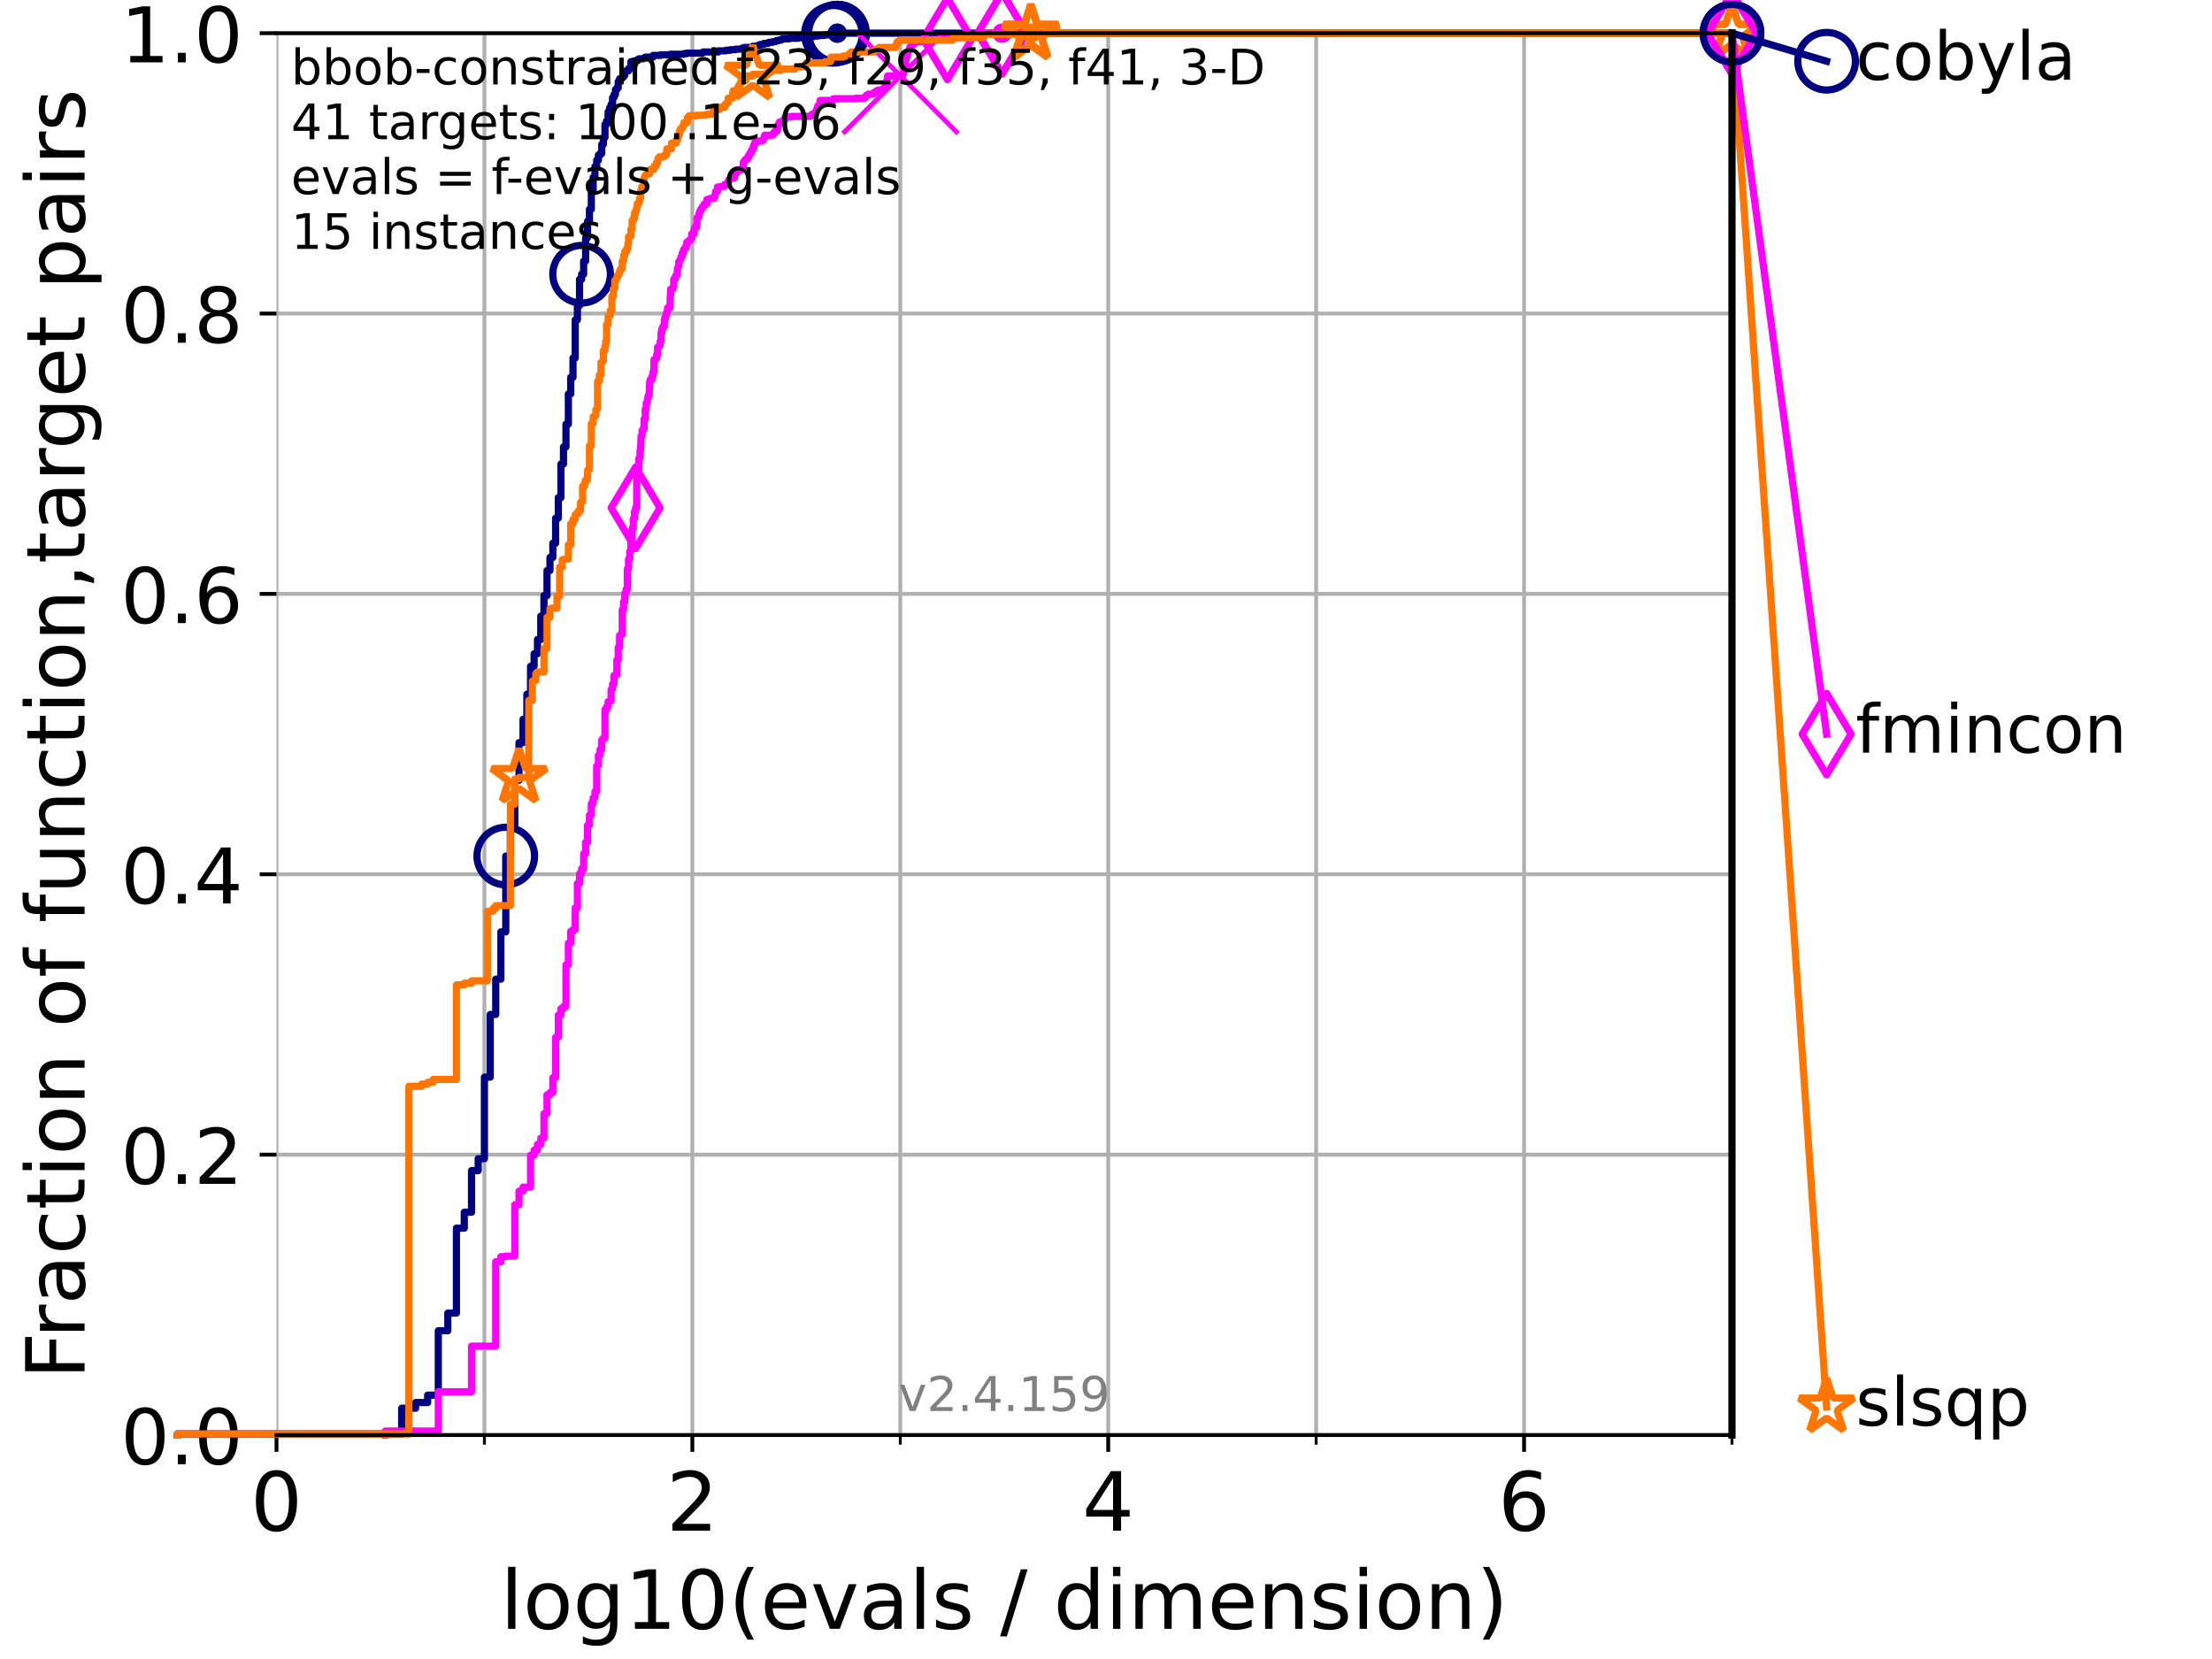 <?xml version="1.0" encoding="utf-8" standalone="no"?>
<!DOCTYPE svg PUBLIC "-//W3C//DTD SVG 1.1//EN"
  "http://www.w3.org/Graphics/SVG/1.1/DTD/svg11.dtd">
<!-- Created with matplotlib (https://matplotlib.org/) -->
<svg height="345.6pt" version="1.1" viewBox="0 0 460.8 345.6" width="460.8pt" xmlns="http://www.w3.org/2000/svg" xmlns:xlink="http://www.w3.org/1999/xlink">
 <defs>
  <style type="text/css">*{stroke-linecap:butt;stroke-linejoin:round;}</style>
 </defs>
 <g id="figure_1">
  <g id="patch_1">
   <path d="M 0 345.6 
L 460.8 345.6 
L 460.8 0 
L 0 0 
z
" style="fill:#ffffff;"/>
  </g>
  <g id="axes_1">
   <g id="patch_2">
    <path d="M 57.6 298.944 
L 360.806 298.944 
L 360.806 6.912 
L 57.6 6.912 
z
" style="fill:#ffffff;"/>
   </g>
   <g id="matplotlib.axis_1">
    <g id="xtick_1">
     <g id="line2d_1">
      <path clip-path="url(#p947b03d496)" d="M 57.6 298.944 
L 57.6 6.912 
" style="fill:none;stroke:#b0b0b0;stroke-linecap:square;stroke-width:0.8;"/>
     </g>
     <g id="line2d_2">
      <defs>
       <path d="M 0 0 
L 0 3.5 
" id="m5c668b9cd9" style="stroke:#000000;stroke-width:0.8;"/>
      </defs>
      <g>
       <use style="stroke:#000000;stroke-width:0.8;" x="57.6" xlink:href="#m5c668b9cd9" y="298.944"/>
      </g>
     </g>
     <g id="text_1">
      <!-- 0 -->
      <g transform="translate(52.192 318.861)scale(0.17 -0.17)">
       <defs>
        <path d="M 31.781 66.406 
Q 24.172 66.406 20.328 58.906 
Q 16.5 51.422 16.5 36.375 
Q 16.5 21.391 20.328 13.891 
Q 24.172 6.391 31.781 6.391 
Q 39.453 6.391 43.281 13.891 
Q 47.125 21.391 47.125 36.375 
Q 47.125 51.422 43.281 58.906 
Q 39.453 66.406 31.781 66.406 
z
M 31.781 74.219 
Q 44.047 74.219 50.516 64.516 
Q 56.984 54.828 56.984 36.375 
Q 56.984 17.969 50.516 8.266 
Q 44.047 -1.422 31.781 -1.422 
Q 19.531 -1.422 13.062 8.266 
Q 6.594 17.969 6.594 36.375 
Q 6.594 54.828 13.062 64.516 
Q 19.531 74.219 31.781 74.219 
z
" id="DejaVuSans-48"/>
       </defs>
       <use xlink:href="#DejaVuSans-48"/>
      </g>
     </g>
    </g>
    <g id="xtick_2">
     <g id="line2d_3">
      <path clip-path="url(#p947b03d496)" d="M 144.23 298.944 
L 144.23 6.912 
" style="fill:none;stroke:#b0b0b0;stroke-linecap:square;stroke-width:0.8;"/>
     </g>
     <g id="line2d_4">
      <g>
       <use style="stroke:#000000;stroke-width:0.8;" x="144.23" xlink:href="#m5c668b9cd9" y="298.944"/>
      </g>
     </g>
     <g id="text_2">
      <!-- 2 -->
      <g transform="translate(138.822 318.861)scale(0.17 -0.17)">
       <defs>
        <path d="M 19.188 8.297 
L 53.609 8.297 
L 53.609 0 
L 7.328 0 
L 7.328 8.297 
Q 12.938 14.109 22.625 23.891 
Q 32.328 33.688 34.812 36.531 
Q 39.547 41.844 41.422 45.531 
Q 43.312 49.219 43.312 52.781 
Q 43.312 58.594 39.234 62.25 
Q 35.156 65.922 28.609 65.922 
Q 23.969 65.922 18.812 64.312 
Q 13.672 62.703 7.812 59.422 
L 7.812 69.391 
Q 13.766 71.781 18.938 73 
Q 24.125 74.219 28.422 74.219 
Q 39.75 74.219 46.484 68.547 
Q 53.219 62.891 53.219 53.422 
Q 53.219 48.922 51.531 44.891 
Q 49.859 40.875 45.406 35.406 
Q 44.188 33.984 37.641 27.219 
Q 31.109 20.453 19.188 8.297 
z
" id="DejaVuSans-50"/>
       </defs>
       <use xlink:href="#DejaVuSans-50"/>
      </g>
     </g>
    </g>
    <g id="xtick_3">
     <g id="line2d_5">
      <path clip-path="url(#p947b03d496)" d="M 230.861 298.944 
L 230.861 6.912 
" style="fill:none;stroke:#b0b0b0;stroke-linecap:square;stroke-width:0.8;"/>
     </g>
     <g id="line2d_6">
      <g>
       <use style="stroke:#000000;stroke-width:0.8;" x="230.861" xlink:href="#m5c668b9cd9" y="298.944"/>
      </g>
     </g>
     <g id="text_3">
      <!-- 4 -->
      <g transform="translate(225.453 318.861)scale(0.17 -0.17)">
       <defs>
        <path d="M 37.797 64.312 
L 12.891 25.391 
L 37.797 25.391 
z
M 35.203 72.906 
L 47.609 72.906 
L 47.609 25.391 
L 58.016 25.391 
L 58.016 17.188 
L 47.609 17.188 
L 47.609 0 
L 37.797 0 
L 37.797 17.188 
L 4.891 17.188 
L 4.891 26.703 
z
" id="DejaVuSans-52"/>
       </defs>
       <use xlink:href="#DejaVuSans-52"/>
      </g>
     </g>
    </g>
    <g id="xtick_4">
     <g id="line2d_7">
      <path clip-path="url(#p947b03d496)" d="M 317.491 298.944 
L 317.491 6.912 
" style="fill:none;stroke:#b0b0b0;stroke-linecap:square;stroke-width:0.8;"/>
     </g>
     <g id="line2d_8">
      <g>
       <use style="stroke:#000000;stroke-width:0.8;" x="317.491" xlink:href="#m5c668b9cd9" y="298.944"/>
      </g>
     </g>
     <g id="text_4">
      <!-- 6 -->
      <g transform="translate(312.083 318.861)scale(0.17 -0.17)">
       <defs>
        <path d="M 33.016 40.375 
Q 26.375 40.375 22.484 35.828 
Q 18.609 31.297 18.609 23.391 
Q 18.609 15.531 22.484 10.953 
Q 26.375 6.391 33.016 6.391 
Q 39.656 6.391 43.531 10.953 
Q 47.406 15.531 47.406 23.391 
Q 47.406 31.297 43.531 35.828 
Q 39.656 40.375 33.016 40.375 
z
M 52.594 71.297 
L 52.594 62.312 
Q 48.875 64.062 45.094 64.984 
Q 41.312 65.922 37.594 65.922 
Q 27.828 65.922 22.672 59.328 
Q 17.531 52.734 16.797 39.406 
Q 19.672 43.656 24.016 45.922 
Q 28.375 48.188 33.594 48.188 
Q 44.578 48.188 50.953 41.516 
Q 57.328 34.859 57.328 23.391 
Q 57.328 12.156 50.688 5.359 
Q 44.047 -1.422 33.016 -1.422 
Q 20.359 -1.422 13.672 8.266 
Q 6.984 17.969 6.984 36.375 
Q 6.984 53.656 15.188 63.938 
Q 23.391 74.219 37.203 74.219 
Q 40.922 74.219 44.703 73.484 
Q 48.484 72.75 52.594 71.297 
z
" id="DejaVuSans-54"/>
       </defs>
       <use xlink:href="#DejaVuSans-54"/>
      </g>
     </g>
    </g>
    <g id="xtick_5">
     <g id="line2d_9">
      <path clip-path="url(#p947b03d496)" d="M 100.915 298.944 
L 100.915 6.912 
" style="fill:none;stroke:#b0b0b0;stroke-linecap:square;stroke-width:0.8;"/>
     </g>
     <g id="line2d_10">
      <defs>
       <path d="M 0 0 
L 0 2 
" id="mab73fb1fbd" style="stroke:#000000;stroke-width:0.6;"/>
      </defs>
      <g>
       <use style="stroke:#000000;stroke-width:0.6;" x="100.915" xlink:href="#mab73fb1fbd" y="298.944"/>
      </g>
     </g>
    </g>
    <g id="xtick_6">
     <g id="line2d_11">
      <path clip-path="url(#p947b03d496)" d="M 187.546 298.944 
L 187.546 6.912 
" style="fill:none;stroke:#b0b0b0;stroke-linecap:square;stroke-width:0.8;"/>
     </g>
     <g id="line2d_12">
      <g>
       <use style="stroke:#000000;stroke-width:0.6;" x="187.546" xlink:href="#mab73fb1fbd" y="298.944"/>
      </g>
     </g>
    </g>
    <g id="xtick_7">
     <g id="line2d_13">
      <path clip-path="url(#p947b03d496)" d="M 274.176 298.944 
L 274.176 6.912 
" style="fill:none;stroke:#b0b0b0;stroke-linecap:square;stroke-width:0.8;"/>
     </g>
     <g id="line2d_14">
      <g>
       <use style="stroke:#000000;stroke-width:0.6;" x="274.176" xlink:href="#mab73fb1fbd" y="298.944"/>
      </g>
     </g>
    </g>
    <g id="xtick_8">
     <g id="line2d_15">
      <path clip-path="url(#p947b03d496)" d="M 360.806 298.944 
L 360.806 6.912 
" style="fill:none;stroke:#b0b0b0;stroke-linecap:square;stroke-width:0.8;"/>
     </g>
     <g id="line2d_16">
      <g>
       <use style="stroke:#000000;stroke-width:0.6;" x="360.806" xlink:href="#mab73fb1fbd" y="298.944"/>
      </g>
     </g>
    </g>
    <g id="text_5">
     <!-- log10(evals / dimension) -->
     <g transform="translate(104.239 339.314)scale(0.17 -0.17)">
      <defs>
       <path d="M 9.422 75.984 
L 18.406 75.984 
L 18.406 0 
L 9.422 0 
z
" id="DejaVuSans-108"/>
       <path d="M 30.609 48.391 
Q 23.391 48.391 19.188 42.75 
Q 14.984 37.109 14.984 27.297 
Q 14.984 17.484 19.156 11.844 
Q 23.344 6.203 30.609 6.203 
Q 37.797 6.203 41.984 11.859 
Q 46.188 17.531 46.188 27.297 
Q 46.188 37.016 41.984 42.703 
Q 37.797 48.391 30.609 48.391 
z
M 30.609 56 
Q 42.328 56 49.016 48.375 
Q 55.719 40.766 55.719 27.297 
Q 55.719 13.875 49.016 6.219 
Q 42.328 -1.422 30.609 -1.422 
Q 18.844 -1.422 12.172 6.219 
Q 5.516 13.875 5.516 27.297 
Q 5.516 40.766 12.172 48.375 
Q 18.844 56 30.609 56 
z
" id="DejaVuSans-111"/>
       <path d="M 45.406 27.984 
Q 45.406 37.75 41.375 43.109 
Q 37.359 48.484 30.078 48.484 
Q 22.859 48.484 18.828 43.109 
Q 14.797 37.75 14.797 27.984 
Q 14.797 18.266 18.828 12.891 
Q 22.859 7.516 30.078 7.516 
Q 37.359 7.516 41.375 12.891 
Q 45.406 18.266 45.406 27.984 
z
M 54.391 6.781 
Q 54.391 -7.172 48.188 -13.984 
Q 42 -20.797 29.203 -20.797 
Q 24.469 -20.797 20.266 -20.094 
Q 16.062 -19.391 12.109 -17.922 
L 12.109 -9.188 
Q 16.062 -11.328 19.922 -12.344 
Q 23.781 -13.375 27.781 -13.375 
Q 36.625 -13.375 41.016 -8.766 
Q 45.406 -4.156 45.406 5.172 
L 45.406 9.625 
Q 42.625 4.781 38.281 2.391 
Q 33.938 0 27.875 0 
Q 17.828 0 11.672 7.656 
Q 5.516 15.328 5.516 27.984 
Q 5.516 40.672 11.672 48.328 
Q 17.828 56 27.875 56 
Q 33.938 56 38.281 53.609 
Q 42.625 51.219 45.406 46.391 
L 45.406 54.688 
L 54.391 54.688 
z
" id="DejaVuSans-103"/>
       <path d="M 12.406 8.297 
L 28.516 8.297 
L 28.516 63.922 
L 10.984 60.406 
L 10.984 69.391 
L 28.422 72.906 
L 38.281 72.906 
L 38.281 8.297 
L 54.391 8.297 
L 54.391 0 
L 12.406 0 
z
" id="DejaVuSans-49"/>
       <path d="M 31 75.875 
Q 24.469 64.656 21.281 53.656 
Q 18.109 42.672 18.109 31.391 
Q 18.109 20.125 21.312 9.062 
Q 24.516 -2 31 -13.188 
L 23.188 -13.188 
Q 15.875 -1.703 12.234 9.375 
Q 8.594 20.453 8.594 31.391 
Q 8.594 42.281 12.203 53.312 
Q 15.828 64.359 23.188 75.875 
z
" id="DejaVuSans-40"/>
       <path d="M 56.203 29.594 
L 56.203 25.203 
L 14.891 25.203 
Q 15.484 15.922 20.484 11.062 
Q 25.484 6.203 34.422 6.203 
Q 39.594 6.203 44.453 7.469 
Q 49.312 8.734 54.109 11.281 
L 54.109 2.781 
Q 49.266 0.734 44.188 -0.344 
Q 39.109 -1.422 33.891 -1.422 
Q 20.797 -1.422 13.156 6.188 
Q 5.516 13.812 5.516 26.812 
Q 5.516 40.234 12.766 48.109 
Q 20.016 56 32.328 56 
Q 43.359 56 49.781 48.891 
Q 56.203 41.797 56.203 29.594 
z
M 47.219 32.234 
Q 47.125 39.594 43.094 43.984 
Q 39.062 48.391 32.422 48.391 
Q 24.906 48.391 20.391 44.141 
Q 15.875 39.891 15.188 32.172 
z
" id="DejaVuSans-101"/>
       <path d="M 2.984 54.688 
L 12.5 54.688 
L 29.594 8.797 
L 46.688 54.688 
L 56.203 54.688 
L 35.688 0 
L 23.484 0 
z
" id="DejaVuSans-118"/>
       <path d="M 34.281 27.484 
Q 23.391 27.484 19.188 25 
Q 14.984 22.516 14.984 16.5 
Q 14.984 11.719 18.141 8.906 
Q 21.297 6.109 26.703 6.109 
Q 34.188 6.109 38.703 11.406 
Q 43.219 16.703 43.219 25.484 
L 43.219 27.484 
z
M 52.203 31.203 
L 52.203 0 
L 43.219 0 
L 43.219 8.297 
Q 40.141 3.328 35.547 0.953 
Q 30.953 -1.422 24.312 -1.422 
Q 15.922 -1.422 10.953 3.297 
Q 6 8.016 6 15.922 
Q 6 25.141 12.172 29.828 
Q 18.359 34.516 30.609 34.516 
L 43.219 34.516 
L 43.219 35.406 
Q 43.219 41.609 39.141 45 
Q 35.062 48.391 27.688 48.391 
Q 23 48.391 18.547 47.266 
Q 14.109 46.141 10.016 43.891 
L 10.016 52.203 
Q 14.938 54.109 19.578 55.047 
Q 24.219 56 28.609 56 
Q 40.484 56 46.344 49.844 
Q 52.203 43.703 52.203 31.203 
z
" id="DejaVuSans-97"/>
       <path d="M 44.281 53.078 
L 44.281 44.578 
Q 40.484 46.531 36.375 47.5 
Q 32.281 48.484 27.875 48.484 
Q 21.188 48.484 17.844 46.438 
Q 14.5 44.391 14.5 40.281 
Q 14.5 37.156 16.891 35.375 
Q 19.281 33.594 26.516 31.984 
L 29.594 31.297 
Q 39.156 29.25 43.188 25.516 
Q 47.219 21.781 47.219 15.094 
Q 47.219 7.469 41.188 3.016 
Q 35.156 -1.422 24.609 -1.422 
Q 20.219 -1.422 15.453 -0.562 
Q 10.688 0.297 5.422 2 
L 5.422 11.281 
Q 10.406 8.688 15.234 7.391 
Q 20.062 6.109 24.812 6.109 
Q 31.156 6.109 34.562 8.281 
Q 37.984 10.453 37.984 14.406 
Q 37.984 18.062 35.516 20.016 
Q 33.062 21.969 24.703 23.781 
L 21.578 24.516 
Q 13.234 26.266 9.516 29.906 
Q 5.812 33.547 5.812 39.891 
Q 5.812 47.609 11.281 51.797 
Q 16.75 56 26.812 56 
Q 31.781 56 36.172 55.266 
Q 40.578 54.547 44.281 53.078 
z
" id="DejaVuSans-115"/>
       <path id="DejaVuSans-32"/>
       <path d="M 25.391 72.906 
L 33.688 72.906 
L 8.297 -9.281 
L 0 -9.281 
z
" id="DejaVuSans-47"/>
       <path d="M 45.406 46.391 
L 45.406 75.984 
L 54.391 75.984 
L 54.391 0 
L 45.406 0 
L 45.406 8.203 
Q 42.578 3.328 38.25 0.953 
Q 33.938 -1.422 27.875 -1.422 
Q 17.969 -1.422 11.734 6.484 
Q 5.516 14.406 5.516 27.297 
Q 5.516 40.188 11.734 48.094 
Q 17.969 56 27.875 56 
Q 33.938 56 38.25 53.625 
Q 42.578 51.266 45.406 46.391 
z
M 14.797 27.297 
Q 14.797 17.391 18.875 11.75 
Q 22.953 6.109 30.078 6.109 
Q 37.203 6.109 41.297 11.75 
Q 45.406 17.391 45.406 27.297 
Q 45.406 37.203 41.297 42.844 
Q 37.203 48.484 30.078 48.484 
Q 22.953 48.484 18.875 42.844 
Q 14.797 37.203 14.797 27.297 
z
" id="DejaVuSans-100"/>
       <path d="M 9.422 54.688 
L 18.406 54.688 
L 18.406 0 
L 9.422 0 
z
M 9.422 75.984 
L 18.406 75.984 
L 18.406 64.594 
L 9.422 64.594 
z
" id="DejaVuSans-105"/>
       <path d="M 52 44.188 
Q 55.375 50.25 60.062 53.125 
Q 64.75 56 71.094 56 
Q 79.641 56 84.281 50.016 
Q 88.922 44.047 88.922 33.016 
L 88.922 0 
L 79.891 0 
L 79.891 32.719 
Q 79.891 40.578 77.094 44.375 
Q 74.312 48.188 68.609 48.188 
Q 61.625 48.188 57.562 43.547 
Q 53.516 38.922 53.516 30.906 
L 53.516 0 
L 44.484 0 
L 44.484 32.719 
Q 44.484 40.625 41.703 44.406 
Q 38.922 48.188 33.109 48.188 
Q 26.219 48.188 22.156 43.531 
Q 18.109 38.875 18.109 30.906 
L 18.109 0 
L 9.078 0 
L 9.078 54.688 
L 18.109 54.688 
L 18.109 46.188 
Q 21.188 51.219 25.484 53.609 
Q 29.781 56 35.688 56 
Q 41.656 56 45.828 52.969 
Q 50 49.953 52 44.188 
z
" id="DejaVuSans-109"/>
       <path d="M 54.891 33.016 
L 54.891 0 
L 45.906 0 
L 45.906 32.719 
Q 45.906 40.484 42.875 44.328 
Q 39.844 48.188 33.797 48.188 
Q 26.516 48.188 22.312 43.547 
Q 18.109 38.922 18.109 30.906 
L 18.109 0 
L 9.078 0 
L 9.078 54.688 
L 18.109 54.688 
L 18.109 46.188 
Q 21.344 51.125 25.703 53.562 
Q 30.078 56 35.797 56 
Q 45.219 56 50.047 50.172 
Q 54.891 44.344 54.891 33.016 
z
" id="DejaVuSans-110"/>
       <path d="M 8.016 75.875 
L 15.828 75.875 
Q 23.141 64.359 26.781 53.312 
Q 30.422 42.281 30.422 31.391 
Q 30.422 20.453 26.781 9.375 
Q 23.141 -1.703 15.828 -13.188 
L 8.016 -13.188 
Q 14.5 -2 17.703 9.062 
Q 20.906 20.125 20.906 31.391 
Q 20.906 42.672 17.703 53.656 
Q 14.5 64.656 8.016 75.875 
z
" id="DejaVuSans-41"/>
      </defs>
      <use xlink:href="#DejaVuSans-108"/>
      <use x="27.783" xlink:href="#DejaVuSans-111"/>
      <use x="88.965" xlink:href="#DejaVuSans-103"/>
      <use x="152.441" xlink:href="#DejaVuSans-49"/>
      <use x="216.064" xlink:href="#DejaVuSans-48"/>
      <use x="279.688" xlink:href="#DejaVuSans-40"/>
      <use x="318.701" xlink:href="#DejaVuSans-101"/>
      <use x="380.225" xlink:href="#DejaVuSans-118"/>
      <use x="439.404" xlink:href="#DejaVuSans-97"/>
      <use x="500.684" xlink:href="#DejaVuSans-108"/>
      <use x="528.467" xlink:href="#DejaVuSans-115"/>
      <use x="580.566" xlink:href="#DejaVuSans-32"/>
      <use x="612.354" xlink:href="#DejaVuSans-47"/>
      <use x="646.045" xlink:href="#DejaVuSans-32"/>
      <use x="677.832" xlink:href="#DejaVuSans-100"/>
      <use x="741.309" xlink:href="#DejaVuSans-105"/>
      <use x="769.092" xlink:href="#DejaVuSans-109"/>
      <use x="866.504" xlink:href="#DejaVuSans-101"/>
      <use x="928.027" xlink:href="#DejaVuSans-110"/>
      <use x="991.406" xlink:href="#DejaVuSans-115"/>
      <use x="1043.506" xlink:href="#DejaVuSans-105"/>
      <use x="1071.289" xlink:href="#DejaVuSans-111"/>
      <use x="1132.471" xlink:href="#DejaVuSans-110"/>
      <use x="1195.85" xlink:href="#DejaVuSans-41"/>
     </g>
    </g>
   </g>
   <g id="matplotlib.axis_2">
    <g id="ytick_1">
     <g id="line2d_17">
      <path clip-path="url(#p947b03d496)" d="M 57.6 298.944 
L 360.806 298.944 
" style="fill:none;stroke:#b0b0b0;stroke-linecap:square;stroke-width:0.8;"/>
     </g>
     <g id="line2d_18">
      <defs>
       <path d="M 0 0 
L -3.5 0 
" id="m7c955d4802" style="stroke:#000000;stroke-width:0.8;"/>
      </defs>
      <g>
       <use style="stroke:#000000;stroke-width:0.8;" x="57.6" xlink:href="#m7c955d4802" y="298.944"/>
      </g>
     </g>
     <g id="text_6">
      <!-- 0.0 -->
      <g transform="translate(25.155 305.023)scale(0.16 -0.16)">
       <defs>
        <path d="M 10.688 12.406 
L 21 12.406 
L 21 0 
L 10.688 0 
z
" id="DejaVuSans-46"/>
       </defs>
       <use xlink:href="#DejaVuSans-48"/>
       <use x="63.623" xlink:href="#DejaVuSans-46"/>
       <use x="95.41" xlink:href="#DejaVuSans-48"/>
      </g>
     </g>
    </g>
    <g id="ytick_2">
     <g id="line2d_19">
      <path clip-path="url(#p947b03d496)" d="M 57.6 240.538 
L 360.806 240.538 
" style="fill:none;stroke:#b0b0b0;stroke-linecap:square;stroke-width:0.8;"/>
     </g>
     <g id="line2d_20">
      <g>
       <use style="stroke:#000000;stroke-width:0.8;" x="57.6" xlink:href="#m7c955d4802" y="240.538"/>
      </g>
     </g>
     <g id="text_7">
      <!-- 0.2 -->
      <g transform="translate(25.155 246.616)scale(0.16 -0.16)">
       <use xlink:href="#DejaVuSans-48"/>
       <use x="63.623" xlink:href="#DejaVuSans-46"/>
       <use x="95.41" xlink:href="#DejaVuSans-50"/>
      </g>
     </g>
    </g>
    <g id="ytick_3">
     <g id="line2d_21">
      <path clip-path="url(#p947b03d496)" d="M 57.6 182.131 
L 360.806 182.131 
" style="fill:none;stroke:#b0b0b0;stroke-linecap:square;stroke-width:0.8;"/>
     </g>
     <g id="line2d_22">
      <g>
       <use style="stroke:#000000;stroke-width:0.8;" x="57.6" xlink:href="#m7c955d4802" y="182.131"/>
      </g>
     </g>
     <g id="text_8">
      <!-- 0.4 -->
      <g transform="translate(25.155 188.21)scale(0.16 -0.16)">
       <use xlink:href="#DejaVuSans-48"/>
       <use x="63.623" xlink:href="#DejaVuSans-46"/>
       <use x="95.41" xlink:href="#DejaVuSans-52"/>
      </g>
     </g>
    </g>
    <g id="ytick_4">
     <g id="line2d_23">
      <path clip-path="url(#p947b03d496)" d="M 57.6 123.725 
L 360.806 123.725 
" style="fill:none;stroke:#b0b0b0;stroke-linecap:square;stroke-width:0.8;"/>
     </g>
     <g id="line2d_24">
      <g>
       <use style="stroke:#000000;stroke-width:0.8;" x="57.6" xlink:href="#m7c955d4802" y="123.725"/>
      </g>
     </g>
     <g id="text_9">
      <!-- 0.6 -->
      <g transform="translate(25.155 129.804)scale(0.16 -0.16)">
       <use xlink:href="#DejaVuSans-48"/>
       <use x="63.623" xlink:href="#DejaVuSans-46"/>
       <use x="95.41" xlink:href="#DejaVuSans-54"/>
      </g>
     </g>
    </g>
    <g id="ytick_5">
     <g id="line2d_25">
      <path clip-path="url(#p947b03d496)" d="M 57.6 65.318 
L 360.806 65.318 
" style="fill:none;stroke:#b0b0b0;stroke-linecap:square;stroke-width:0.8;"/>
     </g>
     <g id="line2d_26">
      <g>
       <use style="stroke:#000000;stroke-width:0.8;" x="57.6" xlink:href="#m7c955d4802" y="65.318"/>
      </g>
     </g>
     <g id="text_10">
      <!-- 0.8 -->
      <g transform="translate(25.155 71.397)scale(0.16 -0.16)">
       <defs>
        <path d="M 31.781 34.625 
Q 24.75 34.625 20.719 30.859 
Q 16.703 27.094 16.703 20.516 
Q 16.703 13.922 20.719 10.156 
Q 24.75 6.391 31.781 6.391 
Q 38.812 6.391 42.859 10.172 
Q 46.922 13.969 46.922 20.516 
Q 46.922 27.094 42.891 30.859 
Q 38.875 34.625 31.781 34.625 
z
M 21.922 38.812 
Q 15.578 40.375 12.031 44.719 
Q 8.5 49.078 8.5 55.328 
Q 8.5 64.062 14.719 69.141 
Q 20.953 74.219 31.781 74.219 
Q 42.672 74.219 48.875 69.141 
Q 55.078 64.062 55.078 55.328 
Q 55.078 49.078 51.531 44.719 
Q 48 40.375 41.703 38.812 
Q 48.828 37.156 52.797 32.312 
Q 56.781 27.484 56.781 20.516 
Q 56.781 9.906 50.312 4.234 
Q 43.844 -1.422 31.781 -1.422 
Q 19.734 -1.422 13.25 4.234 
Q 6.781 9.906 6.781 20.516 
Q 6.781 27.484 10.781 32.312 
Q 14.797 37.156 21.922 38.812 
z
M 18.312 54.391 
Q 18.312 48.734 21.844 45.562 
Q 25.391 42.391 31.781 42.391 
Q 38.141 42.391 41.719 45.562 
Q 45.312 48.734 45.312 54.391 
Q 45.312 60.062 41.719 63.234 
Q 38.141 66.406 31.781 66.406 
Q 25.391 66.406 21.844 63.234 
Q 18.312 60.062 18.312 54.391 
z
" id="DejaVuSans-56"/>
       </defs>
       <use xlink:href="#DejaVuSans-48"/>
       <use x="63.623" xlink:href="#DejaVuSans-46"/>
       <use x="95.41" xlink:href="#DejaVuSans-56"/>
      </g>
     </g>
    </g>
    <g id="ytick_6">
     <g id="line2d_27">
      <path clip-path="url(#p947b03d496)" d="M 57.6 6.912 
L 360.806 6.912 
" style="fill:none;stroke:#b0b0b0;stroke-linecap:square;stroke-width:0.8;"/>
     </g>
     <g id="line2d_28">
      <g>
       <use style="stroke:#000000;stroke-width:0.8;" x="57.6" xlink:href="#m7c955d4802" y="6.912"/>
      </g>
     </g>
     <g id="text_11">
      <!-- 1.0 -->
      <g transform="translate(25.155 12.991)scale(0.16 -0.16)">
       <use xlink:href="#DejaVuSans-49"/>
       <use x="63.623" xlink:href="#DejaVuSans-46"/>
       <use x="95.41" xlink:href="#DejaVuSans-48"/>
      </g>
     </g>
    </g>
    <g id="text_12">
     <!-- Fraction of function,target pairs -->
     <g transform="translate(17.62 287.313)rotate(-90)scale(0.17 -0.17)">
      <defs>
       <path d="M 9.812 72.906 
L 51.703 72.906 
L 51.703 64.594 
L 19.672 64.594 
L 19.672 43.109 
L 48.578 43.109 
L 48.578 34.812 
L 19.672 34.812 
L 19.672 0 
L 9.812 0 
z
" id="DejaVuSans-70"/>
       <path d="M 41.109 46.297 
Q 39.594 47.172 37.812 47.578 
Q 36.031 48 33.891 48 
Q 26.266 48 22.188 43.047 
Q 18.109 38.094 18.109 28.812 
L 18.109 0 
L 9.078 0 
L 9.078 54.688 
L 18.109 54.688 
L 18.109 46.188 
Q 20.953 51.172 25.484 53.578 
Q 30.031 56 36.531 56 
Q 37.453 56 38.578 55.875 
Q 39.703 55.766 41.062 55.516 
z
" id="DejaVuSans-114"/>
       <path d="M 48.781 52.594 
L 48.781 44.188 
Q 44.969 46.297 41.141 47.344 
Q 37.312 48.391 33.406 48.391 
Q 24.656 48.391 19.812 42.844 
Q 14.984 37.312 14.984 27.297 
Q 14.984 17.281 19.812 11.734 
Q 24.656 6.203 33.406 6.203 
Q 37.312 6.203 41.141 7.25 
Q 44.969 8.297 48.781 10.406 
L 48.781 2.094 
Q 45.016 0.344 40.984 -0.531 
Q 36.969 -1.422 32.422 -1.422 
Q 20.062 -1.422 12.781 6.344 
Q 5.516 14.109 5.516 27.297 
Q 5.516 40.672 12.859 48.328 
Q 20.219 56 33.016 56 
Q 37.156 56 41.109 55.141 
Q 45.062 54.297 48.781 52.594 
z
" id="DejaVuSans-99"/>
       <path d="M 18.312 70.219 
L 18.312 54.688 
L 36.812 54.688 
L 36.812 47.703 
L 18.312 47.703 
L 18.312 18.016 
Q 18.312 11.328 20.141 9.422 
Q 21.969 7.516 27.594 7.516 
L 36.812 7.516 
L 36.812 0 
L 27.594 0 
Q 17.188 0 13.234 3.875 
Q 9.281 7.766 9.281 18.016 
L 9.281 47.703 
L 2.688 47.703 
L 2.688 54.688 
L 9.281 54.688 
L 9.281 70.219 
z
" id="DejaVuSans-116"/>
       <path d="M 37.109 75.984 
L 37.109 68.5 
L 28.516 68.5 
Q 23.688 68.5 21.797 66.547 
Q 19.922 64.594 19.922 59.516 
L 19.922 54.688 
L 34.719 54.688 
L 34.719 47.703 
L 19.922 47.703 
L 19.922 0 
L 10.891 0 
L 10.891 47.703 
L 2.297 47.703 
L 2.297 54.688 
L 10.891 54.688 
L 10.891 58.5 
Q 10.891 67.625 15.141 71.797 
Q 19.391 75.984 28.609 75.984 
z
" id="DejaVuSans-102"/>
       <path d="M 8.5 21.578 
L 8.5 54.688 
L 17.484 54.688 
L 17.484 21.922 
Q 17.484 14.156 20.5 10.266 
Q 23.531 6.391 29.594 6.391 
Q 36.859 6.391 41.078 11.031 
Q 45.312 15.672 45.312 23.688 
L 45.312 54.688 
L 54.297 54.688 
L 54.297 0 
L 45.312 0 
L 45.312 8.406 
Q 42.047 3.422 37.719 1 
Q 33.406 -1.422 27.688 -1.422 
Q 18.266 -1.422 13.375 4.438 
Q 8.5 10.297 8.5 21.578 
z
M 31.109 56 
z
" id="DejaVuSans-117"/>
       <path d="M 11.719 12.406 
L 22.016 12.406 
L 22.016 4 
L 14.016 -11.625 
L 7.719 -11.625 
L 11.719 4 
z
" id="DejaVuSans-44"/>
       <path d="M 18.109 8.203 
L 18.109 -20.797 
L 9.078 -20.797 
L 9.078 54.688 
L 18.109 54.688 
L 18.109 46.391 
Q 20.953 51.266 25.266 53.625 
Q 29.594 56 35.594 56 
Q 45.562 56 51.781 48.094 
Q 58.016 40.188 58.016 27.297 
Q 58.016 14.406 51.781 6.484 
Q 45.562 -1.422 35.594 -1.422 
Q 29.594 -1.422 25.266 0.953 
Q 20.953 3.328 18.109 8.203 
z
M 48.688 27.297 
Q 48.688 37.203 44.609 42.844 
Q 40.531 48.484 33.406 48.484 
Q 26.266 48.484 22.188 42.844 
Q 18.109 37.203 18.109 27.297 
Q 18.109 17.391 22.188 11.75 
Q 26.266 6.109 33.406 6.109 
Q 40.531 6.109 44.609 11.75 
Q 48.688 17.391 48.688 27.297 
z
" id="DejaVuSans-112"/>
      </defs>
      <use xlink:href="#DejaVuSans-70"/>
      <use x="50.27" xlink:href="#DejaVuSans-114"/>
      <use x="91.383" xlink:href="#DejaVuSans-97"/>
      <use x="152.662" xlink:href="#DejaVuSans-99"/>
      <use x="207.643" xlink:href="#DejaVuSans-116"/>
      <use x="246.852" xlink:href="#DejaVuSans-105"/>
      <use x="274.635" xlink:href="#DejaVuSans-111"/>
      <use x="335.816" xlink:href="#DejaVuSans-110"/>
      <use x="399.195" xlink:href="#DejaVuSans-32"/>
      <use x="430.982" xlink:href="#DejaVuSans-111"/>
      <use x="492.164" xlink:href="#DejaVuSans-102"/>
      <use x="527.369" xlink:href="#DejaVuSans-32"/>
      <use x="559.156" xlink:href="#DejaVuSans-102"/>
      <use x="594.361" xlink:href="#DejaVuSans-117"/>
      <use x="657.74" xlink:href="#DejaVuSans-110"/>
      <use x="721.119" xlink:href="#DejaVuSans-99"/>
      <use x="776.1" xlink:href="#DejaVuSans-116"/>
      <use x="815.309" xlink:href="#DejaVuSans-105"/>
      <use x="843.092" xlink:href="#DejaVuSans-111"/>
      <use x="904.273" xlink:href="#DejaVuSans-110"/>
      <use x="967.652" xlink:href="#DejaVuSans-44"/>
      <use x="999.439" xlink:href="#DejaVuSans-116"/>
      <use x="1038.648" xlink:href="#DejaVuSans-97"/>
      <use x="1099.928" xlink:href="#DejaVuSans-114"/>
      <use x="1139.291" xlink:href="#DejaVuSans-103"/>
      <use x="1202.768" xlink:href="#DejaVuSans-101"/>
      <use x="1264.291" xlink:href="#DejaVuSans-116"/>
      <use x="1303.5" xlink:href="#DejaVuSans-32"/>
      <use x="1335.287" xlink:href="#DejaVuSans-112"/>
      <use x="1398.764" xlink:href="#DejaVuSans-97"/>
      <use x="1460.043" xlink:href="#DejaVuSans-105"/>
      <use x="1487.826" xlink:href="#DejaVuSans-114"/>
      <use x="1528.939" xlink:href="#DejaVuSans-115"/>
     </g>
    </g>
   </g>
   <g id="line2d_29">
    <defs>
     <path d="M 0 1.5 
C 0.398 1.5 0.779 1.342 1.061 1.061 
C 1.342 0.779 1.5 0.398 1.5 0 
C 1.5 -0.398 1.342 -0.779 1.061 -1.061 
C 0.779 -1.342 0.398 -1.5 0 -1.5 
C -0.398 -1.5 -0.779 -1.342 -1.061 -1.061 
C -1.342 -0.779 -1.5 -0.398 -1.5 0 
C -1.5 0.398 -1.342 0.779 -1.061 1.061 
C -0.779 1.342 -0.398 1.5 0 1.5 
z
" id="m147c457e35" style="stroke:#000080;"/>
    </defs>
    <g>
     <use style="fill:#000080;stroke:#000080;" x="174.431" xlink:href="#m147c457e35" y="6.912"/>
     <use style="fill:#000080;stroke:#000080;" x="174.431" xlink:href="#m147c457e35" y="6.912"/>
    </g>
   </g>
   <g id="line2d_30">
    <path d="M 36.933 298.944 
L 36.933 298.707 
L 83.678 298.707 
L 83.678 293.365 
L 86.578 293.365 
L 86.578 292.177 
L 89.09 292.177 
L 89.09 290.634 
L 91.306 290.634 
L 91.306 277.22 
L 93.288 277.22 
L 93.288 273.54 
L 95.081 273.54 
L 95.081 255.851 
L 96.718 255.851 
L 96.718 252.528 
L 98.223 252.528 
L 98.223 243.862 
L 99.617 243.862 
L 99.617 241.369 
L 100.915 241.369 
L 100.915 224.393 
L 102.129 224.393 
L 102.129 211.334 
L 103.27 211.334 
L 103.27 203.974 
L 104.345 203.974 
L 104.345 194.121 
L 105.362 194.121 
L 105.362 178.332 
L 106.327 178.332 
L 106.327 171.803 
L 107.245 171.803 
L 107.245 162.544 
L 108.12 162.544 
L 108.12 154.709 
L 108.956 154.709 
L 108.956 149.841 
L 109.757 149.841 
L 109.757 144.618 
L 110.525 144.618 
L 110.525 138.801 
L 111.262 138.801 
L 111.262 136.19 
L 111.972 136.19 
L 111.972 133.222 
L 112.657 133.222 
L 112.657 128.355 
L 113.317 128.355 
L 113.317 124.081 
L 113.954 124.081 
L 113.954 118.858 
L 114.571 118.858 
L 114.571 116.127 
L 115.168 116.127 
L 115.168 113.159 
L 115.747 113.159 
L 115.747 107.936 
L 116.309 107.936 
L 116.309 103.662 
L 116.854 103.662 
L 116.854 96.658 
L 117.384 96.658 
L 117.384 93.097 
L 117.9 93.097 
L 117.9 88.349 
L 118.401 88.349 
L 118.401 82.057 
L 118.89 82.057 
L 118.89 78.614 
L 119.366 78.614 
L 119.366 74.578 
L 119.831 74.578 
L 119.831 66.624 
L 120.284 66.624 
L 120.284 63.656 
L 120.727 63.656 
L 120.727 58.196 
L 121.159 58.196 
L 121.159 57.127 
L 121.582 57.127 
L 121.582 54.397 
L 121.995 54.397 
L 121.995 49.53 
L 122.4 49.53 
L 122.4 46.087 
L 122.796 46.087 
L 122.796 43.594 
L 123.184 43.594 
L 123.184 40.033 
L 123.564 40.033 
L 123.564 36.946 
L 123.936 36.946 
L 123.936 34.691 
L 124.302 34.691 
L 124.302 33.385 
L 124.66 33.385 
L 124.66 32.316 
L 125.012 32.316 
L 125.012 31.96 
L 125.357 31.96 
L 125.357 30.061 
L 125.696 30.061 
L 125.696 28.636 
L 126.029 28.636 
L 126.029 25.906 
L 126.356 25.906 
L 126.356 25.194 
L 126.677 25.194 
L 126.677 23.294 
L 126.994 23.294 
L 126.994 22.463 
L 127.304 22.463 
L 127.304 21.751 
L 127.61 21.751 
L 127.61 20.326 
L 127.911 20.326 
L 127.911 19.733 
L 128.208 19.733 
L 128.208 18.665 
L 128.499 18.665 
L 128.499 18.308 
L 128.786 18.308 
L 128.786 17.003 
L 129.069 17.003 
L 129.069 16.409 
L 129.348 16.409 
L 129.348 16.29 
L 129.623 16.29 
L 129.623 16.053 
L 129.893 16.053 
L 129.893 15.697 
L 130.16 15.697 
L 130.16 14.866 
L 130.423 14.866 
L 130.423 14.747 
L 130.939 14.747 
L 130.939 14.272 
L 131.44 14.272 
L 131.44 12.848 
L 131.929 12.848 
L 131.929 12.729 
L 132.405 12.729 
L 132.405 12.61 
L 132.87 12.61 
L 132.87 12.373 
L 133.098 12.373 
L 133.098 12.254 
L 133.983 12.254 
L 133.983 12.135 
L 134.411 12.135 
L 134.411 11.898 
L 136.03 11.898 
L 136.03 11.542 
L 137.521 11.542 
L 137.521 11.423 
L 139.556 11.423 
L 139.556 11.304 
L 142.387 11.304 
L 142.387 11.186 
L 143.066 11.186 
L 143.066 11.067 
L 146.362 11.067 
L 146.362 10.948 
L 146.474 10.948 
L 146.474 10.83 
L 149.642 10.83 
L 149.642 10.592 
L 151.177 10.592 
L 151.177 10.473 
L 152.107 10.473 
L 152.107 10.355 
L 153.228 10.355 
L 153.228 10.236 
L 154.432 10.236 
L 154.432 10.117 
L 154.65 10.117 
L 154.65 9.999 
L 155.077 9.999 
L 155.077 9.88 
L 156.761 9.88 
L 156.825 9.642 
L 157.642 9.642 
L 157.642 9.524 
L 158.247 9.524 
L 158.247 9.286 
L 159.063 9.286 
L 159.119 9.049 
L 160.007 9.049 
L 160.007 8.93 
L 160.169 8.93 
L 160.169 8.811 
L 160.907 8.811 
L 160.907 8.693 
L 161.517 8.693 
L 161.517 8.574 
L 161.716 8.574 
L 161.716 8.455 
L 162.253 8.455 
L 162.253 8.337 
L 162.775 8.337 
L 162.775 8.218 
L 162.961 8.218 
L 162.961 8.099 
L 164.389 8.099 
L 164.389 7.98 
L 166.267 7.98 
L 166.267 7.862 
L 167.472 7.862 
L 167.472 7.743 
L 168.603 7.743 
L 168.603 7.624 
L 169.541 7.624 
L 169.541 7.506 
L 170.465 7.506 
L 170.465 7.387 
L 171.727 7.387 
L 171.727 7.268 
L 172.497 7.268 
L 172.497 7.149 
L 173.607 7.149 
L 173.607 7.031 
L 174.431 7.031 
L 174.431 6.912 
L 360.806 6.912 
L 360.806 6.912 
" style="fill:none;stroke:#000080;stroke-linecap:square;stroke-width:1.5;"/>
   </g>
   <g id="line2d_31">
    <defs>
     <path d="M 0 6 
C 1.591 6 3.117 5.368 4.243 4.243 
C 5.368 3.117 6 1.591 6 0 
C 6 -1.591 5.368 -3.117 4.243 -4.243 
C 3.117 -5.368 1.591 -6 0 -6 
C -1.591 -6 -3.117 -5.368 -4.243 -4.243 
C -5.368 -3.117 -6 -1.591 -6 0 
C -6 1.591 -5.368 3.117 -4.243 4.243 
C -3.117 5.368 -1.591 6 0 6 
z
" id="m317085dc9d" style="stroke:#000080;stroke-width:1.5;"/>
    </defs>
    <g>
     <use style="fill-opacity:0;stroke:#000080;stroke-width:1.5;" x="105.362" xlink:href="#m317085dc9d" y="178.332"/>
     <use style="fill-opacity:0;stroke:#000080;stroke-width:1.5;" x="121.159" xlink:href="#m317085dc9d" y="57.127"/>
     <use style="fill-opacity:0;stroke:#000080;stroke-width:1.5;" x="173.607" xlink:href="#m317085dc9d" y="7.149"/>
     <use style="fill-opacity:0;stroke:#000080;stroke-width:1.5;" x="174.431" xlink:href="#m317085dc9d" y="6.912"/>
     <use style="fill-opacity:0;stroke:#000080;stroke-width:1.5;" x="174.431" xlink:href="#m317085dc9d" y="6.912"/>
     <use style="fill-opacity:0;stroke:#000080;stroke-width:1.5;" x="360.806" xlink:href="#m317085dc9d" y="6.912"/>
    </g>
   </g>
   <g id="line2d_32">
    <path style="fill:none;stroke:#000080;stroke-linecap:square;stroke-width:1.5;"/>
    <g/>
   </g>
   <g id="line2d_33">
    <defs>
     <path d="M 0 1.5 
C 0.398 1.5 0.779 1.342 1.061 1.061 
C 1.342 0.779 1.5 0.398 1.5 0 
C 1.5 -0.398 1.342 -0.779 1.061 -1.061 
C 0.779 -1.342 0.398 -1.5 0 -1.5 
C -0.398 -1.5 -0.779 -1.342 -1.061 -1.061 
C -1.342 -0.779 -1.5 -0.398 -1.5 0 
C -1.5 0.398 -1.342 0.779 -1.061 1.061 
C -0.779 1.342 -0.398 1.5 0 1.5 
z
" id="m420f89419d" style="stroke:#ff00ff;"/>
    </defs>
    <g>
     <use style="fill:#ff00ff;stroke:#ff00ff;" x="208.754" xlink:href="#m420f89419d" y="6.912"/>
     <use style="fill:#ff00ff;stroke:#ff00ff;" x="208.754" xlink:href="#m420f89419d" y="6.912"/>
    </g>
   </g>
   <g id="line2d_34">
    <path d="M 80.249 298.944 
L 80.249 298.113 
L 91.306 298.113 
L 91.306 289.922 
L 98.223 289.922 
L 98.223 280.425 
L 103.27 280.425 
L 103.27 262.855 
L 104.345 262.855 
L 104.345 261.787 
L 105.362 261.787 
L 105.362 261.668 
L 107.245 261.668 
L 107.245 250.984 
L 108.12 250.984 
L 108.12 248.135 
L 108.956 248.135 
L 108.956 247.304 
L 110.525 247.304 
L 110.525 240.656 
L 111.262 240.656 
L 111.262 239.588 
L 111.972 239.588 
L 111.972 238.401 
L 112.657 238.401 
L 112.657 237.095 
L 113.317 237.095 
L 113.317 231.99 
L 113.954 231.99 
L 113.954 228.073 
L 114.571 228.073 
L 114.571 227.598 
L 115.168 227.598 
L 115.168 224.511 
L 115.747 224.511 
L 115.747 216.083 
L 116.309 216.083 
L 116.309 211.453 
L 116.854 211.453 
L 116.854 210.147 
L 117.384 210.147 
L 117.384 209.672 
L 117.9 209.672 
L 117.9 201.006 
L 118.401 201.006 
L 118.401 196.495 
L 118.89 196.495 
L 118.89 194.002 
L 119.366 194.002 
L 119.366 193.646 
L 119.831 193.646 
L 119.831 189.135 
L 120.284 189.135 
L 120.284 184.031 
L 120.727 184.031 
L 120.727 182.012 
L 121.159 182.012 
L 121.159 180.944 
L 121.582 180.944 
L 121.582 177.858 
L 121.995 177.858 
L 121.995 175.483 
L 122.4 175.483 
L 122.4 171.922 
L 122.796 171.922 
L 122.796 169.785 
L 123.184 169.785 
L 123.184 167.411 
L 123.564 167.411 
L 123.564 166.224 
L 123.751 166.224 
L 123.751 166.105 
L 123.936 166.105 
L 123.936 164.918 
L 124.302 164.918 
L 124.302 159.576 
L 124.482 159.576 
L 124.482 159.457 
L 124.66 159.457 
L 124.66 157.32 
L 125.012 157.32 
L 125.012 156.133 
L 125.357 156.133 
L 125.357 154.115 
L 125.696 154.115 
L 125.696 153.759 
L 126.029 153.759 
L 126.029 147.823 
L 126.356 147.823 
L 126.356 147.23 
L 126.677 147.23 
L 126.677 146.161 
L 126.994 146.161 
L 126.994 146.043 
L 127.304 146.043 
L 127.304 143.668 
L 127.458 143.668 
L 127.458 143.55 
L 127.61 143.55 
L 127.61 142.481 
L 127.911 142.481 
L 127.911 140.701 
L 128.208 140.701 
L 128.208 140.582 
L 128.499 140.582 
L 128.499 137.495 
L 128.786 137.495 
L 128.786 134.884 
L 129.069 134.884 
L 129.069 132.391 
L 129.348 132.391 
L 129.348 132.153 
L 129.623 132.153 
L 129.623 127.049 
L 129.893 127.049 
L 129.893 125.387 
L 130.16 125.387 
L 130.16 123.606 
L 130.423 123.606 
L 130.423 122.775 
L 130.683 122.775 
L 130.683 118.501 
L 130.939 118.501 
L 130.939 116.483 
L 131.191 116.483 
L 131.191 114.821 
L 131.44 114.821 
L 131.44 112.922 
L 131.686 112.922 
L 131.686 110.073 
L 131.929 110.073 
L 131.929 108.055 
L 132.169 108.055 
L 132.169 106.63 
L 132.405 106.63 
L 132.405 105.799 
L 132.639 105.799 
L 132.639 99.508 
L 132.755 99.508 
L 132.755 99.27 
L 132.87 99.27 
L 132.87 97.608 
L 133.098 97.608 
L 133.098 95.471 
L 133.323 95.471 
L 133.323 93.809 
L 133.435 93.809 
L 133.546 90.842 
L 133.766 90.842 
L 133.766 89.654 
L 133.983 89.654 
L 133.983 89.298 
L 134.198 89.298 
L 134.198 87.28 
L 134.411 87.28 
L 134.411 85.262 
L 134.621 85.262 
L 134.621 83.956 
L 134.829 83.956 
L 134.932 82.888 
L 135.034 82.888 
L 135.034 82.413 
L 135.238 82.413 
L 135.339 79.564 
L 135.439 79.564 
L 135.439 79.089 
L 135.835 79.089 
L 135.835 78.377 
L 136.03 78.377 
L 136.03 77.546 
L 136.223 77.546 
L 136.223 74.934 
L 136.603 74.934 
L 136.603 74.697 
L 136.79 74.697 
L 136.79 73.866 
L 136.975 73.866 
L 136.975 72.322 
L 137.159 72.322 
L 137.159 72.204 
L 137.341 72.204 
L 137.341 71.966 
L 137.521 71.966 
L 137.521 71.135 
L 137.699 71.135 
L 137.699 69.355 
L 137.876 69.355 
L 137.876 68.524 
L 138.051 68.524 
L 138.051 68.049 
L 138.396 68.049 
L 138.396 66.506 
L 138.566 66.506 
L 138.566 66.031 
L 138.735 66.031 
L 138.819 65.2 
L 138.902 65.2 
L 138.902 64.962 
L 139.068 64.962 
L 139.068 64.131 
L 139.556 64.131 
L 139.637 61.52 
L 139.717 61.52 
L 139.717 60.214 
L 140.189 60.214 
L 140.189 59.739 
L 140.344 59.739 
L 140.344 58.196 
L 140.65 58.196 
L 140.65 57.721 
L 140.801 57.721 
L 140.801 57.365 
L 140.951 57.365 
L 140.951 57.246 
L 141.099 57.246 
L 141.099 55.94 
L 141.247 55.94 
L 141.32 55.347 
L 141.393 55.347 
L 141.393 54.516 
L 141.538 54.516 
L 141.538 54.278 
L 141.683 54.278 
L 141.683 54.041 
L 141.826 54.041 
L 141.897 53.447 
L 142.109 53.447 
L 142.109 52.735 
L 142.387 52.735 
L 142.387 52.023 
L 142.525 52.023 
L 142.525 51.904 
L 142.662 51.904 
L 142.662 51.666 
L 142.933 51.666 
L 142.933 51.073 
L 143.066 51.073 
L 143.066 50.479 
L 143.331 50.479 
L 143.331 50.361 
L 143.462 50.361 
L 143.462 50.123 
L 143.722 50.123 
L 143.722 50.005 
L 143.85 50.005 
L 143.85 49.767 
L 144.105 49.767 
L 144.105 48.699 
L 144.603 48.699 
L 144.603 47.749 
L 144.725 47.749 
L 144.725 47.393 
L 145.088 47.393 
L 145.088 46.799 
L 145.208 46.799 
L 145.208 45.375 
L 145.444 45.375 
L 145.444 45.256 
L 145.562 45.256 
L 145.62 44.425 
L 145.678 44.425 
L 145.678 44.306 
L 145.794 44.306 
L 145.794 43.95 
L 146.023 43.95 
L 146.023 43.475 
L 146.25 43.475 
L 146.25 43.238 
L 146.362 43.238 
L 146.362 43.001 
L 146.695 43.001 
L 146.695 42.526 
L 147.237 42.526 
L 147.237 41.576 
L 147.66 41.576 
L 147.66 41.457 
L 147.971 41.457 
L 147.971 41.339 
L 148.776 41.339 
L 148.776 40.864 
L 148.972 40.864 
L 149.069 39.914 
L 149.453 39.914 
L 149.453 38.964 
L 150.107 38.964 
L 150.107 38.846 
L 150.871 38.846 
L 150.871 38.727 
L 151.003 38.727 
L 151.003 38.371 
L 151.69 38.371 
L 151.774 37.54 
L 152.024 37.54 
L 152.024 37.302 
L 152.271 37.302 
L 152.271 37.184 
L 152.434 37.184 
L 152.434 37.065 
L 152.993 37.065 
L 152.993 36.115 
L 153.46 36.115 
L 153.46 35.403 
L 154.432 35.403 
L 154.432 35.284 
L 154.578 35.284 
L 154.578 35.047 
L 154.793 35.047 
L 154.865 33.741 
L 155.148 33.741 
L 155.218 33.266 
L 155.495 33.266 
L 155.495 33.029 
L 155.837 33.029 
L 155.837 32.554 
L 156.106 32.554 
L 156.172 31.96 
L 156.272 31.96 
L 156.272 31.842 
L 156.502 31.842 
L 156.502 31.367 
L 156.761 31.367 
L 156.761 30.892 
L 157.017 30.892 
L 157.017 30.18 
L 157.27 30.18 
L 157.27 29.586 
L 157.765 29.586 
L 157.765 29.467 
L 158.247 29.467 
L 158.247 29.349 
L 158.717 29.349 
L 158.717 29.23 
L 159.005 29.23 
L 159.091 28.755 
L 159.289 28.755 
L 159.289 28.161 
L 160.907 28.161 
L 160.907 28.043 
L 161.164 28.043 
L 161.215 27.568 
L 161.417 27.568 
L 161.492 27.33 
L 161.864 27.33 
L 161.864 26.856 
L 162.06 26.856 
L 162.108 25.906 
L 162.205 25.906 
L 162.301 25.669 
L 162.349 25.669 
L 162.349 25.431 
L 163.054 25.431 
L 163.054 25.075 
L 163.283 25.075 
L 163.283 24.956 
L 163.509 24.956 
L 163.509 24.481 
L 163.822 24.481 
L 163.822 24.363 
L 164.813 24.363 
L 164.813 24.244 
L 168.706 24.244 
L 168.706 24.125 
L 168.977 24.125 
L 168.977 24.007 
L 169.178 24.007 
L 169.178 23.769 
L 169.541 23.769 
L 169.541 23.65 
L 169.736 23.65 
L 169.784 23.413 
L 169.929 23.413 
L 169.977 23.057 
L 170.151 23.057 
L 170.183 22.582 
L 170.34 22.582 
L 170.34 22.107 
L 170.712 22.107 
L 170.712 21.514 
L 170.834 21.514 
L 170.834 20.92 
L 173.634 20.92 
L 173.634 20.564 
L 178.288 20.564 
L 178.288 20.445 
L 180.161 20.445 
L 180.161 20.208 
L 180.383 20.208 
L 180.456 19.852 
L 180.71 19.852 
L 180.71 19.733 
L 180.854 19.733 
L 180.854 19.614 
L 181.983 19.614 
L 182.067 19.258 
L 182.465 19.258 
L 182.465 19.021 
L 182.58 19.021 
L 182.58 18.902 
L 182.904 18.902 
L 182.904 18.783 
L 183.488 18.783 
L 183.488 18.665 
L 183.995 18.665 
L 183.995 18.427 
L 184.31 18.427 
L 184.414 17.715 
L 184.429 17.715 
L 184.533 17.359 
L 184.606 17.359 
L 184.628 17.003 
L 184.781 17.003 
L 184.839 16.172 
L 184.897 16.172 
L 184.897 15.815 
L 187.998 15.815 
L 188.108 15.459 
L 188.168 15.459 
L 188.265 15.103 
L 188.289 15.103 
L 188.398 14.035 
L 188.41 14.035 
L 188.517 13.679 
L 188.541 13.679 
L 188.624 12.848 
L 188.659 12.848 
L 188.742 12.254 
L 188.824 12.254 
L 188.929 11.66 
L 188.999 11.66 
L 189.08 11.067 
L 189.115 11.067 
L 189.184 10.83 
L 189.23 10.83 
L 189.333 10.592 
L 189.424 10.592 
L 189.514 9.88 
L 189.605 9.88 
L 189.661 9.642 
L 189.806 9.642 
L 189.884 9.405 
L 190.169 9.405 
L 190.169 9.286 
L 190.332 9.286 
L 190.397 8.93 
L 190.558 8.93 
L 190.558 8.811 
L 190.981 8.811 
L 190.981 8.693 
L 191.688 8.693 
L 191.688 8.574 
L 192.496 8.574 
L 192.496 8.455 
L 193.996 8.455 
L 194.076 8.218 
L 197.279 8.218 
L 197.368 7.98 
L 198.219 7.98 
L 198.219 7.862 
L 199.277 7.862 
L 199.277 7.743 
L 201.116 7.743 
L 201.116 7.624 
L 201.286 7.624 
L 201.353 7.268 
L 202.593 7.268 
L 202.593 7.149 
L 203.941 7.149 
L 203.941 7.031 
L 208.754 7.031 
L 208.754 6.912 
L 360.806 6.912 
L 360.806 6.912 
" style="fill:none;stroke:#ff00ff;stroke-linecap:square;stroke-width:1.5;"/>
   </g>
   <g id="line2d_35">
    <defs>
     <path d="M -0 8.485 
L 5.091 0 
L 0 -8.485 
L -5.091 -0 
z
" id="m8aae2ef0eb" style="stroke:#ff00ff;stroke-linejoin:miter;stroke-width:1.5;"/>
    </defs>
    <g>
     <use style="fill-opacity:0;stroke:#ff00ff;stroke-linejoin:miter;stroke-width:1.5;" x="132.405" xlink:href="#m8aae2ef0eb" y="105.799"/>
     <use style="fill-opacity:0;stroke:#ff00ff;stroke-linejoin:miter;stroke-width:1.5;" x="197.368" xlink:href="#m8aae2ef0eb" y="8.099"/>
     <use style="fill-opacity:0;stroke:#ff00ff;stroke-linejoin:miter;stroke-width:1.5;" x="208.754" xlink:href="#m8aae2ef0eb" y="6.912"/>
     <use style="fill-opacity:0;stroke:#ff00ff;stroke-linejoin:miter;stroke-width:1.5;" x="208.754" xlink:href="#m8aae2ef0eb" y="6.912"/>
     <use style="fill-opacity:0;stroke:#ff00ff;stroke-linejoin:miter;stroke-width:1.5;" x="360.806" xlink:href="#m8aae2ef0eb" y="6.912"/>
    </g>
   </g>
   <g id="line2d_36">
    <path style="fill:none;stroke:#ff00ff;stroke-linecap:square;stroke-width:1.5;"/>
    <g/>
   </g>
   <g id="line2d_37">
    <path clip-path="url(#p947b03d496)" d="M 187.589 15.815 
" style="fill:none;stroke:#ff00ff;stroke-linecap:square;stroke-width:1.5;"/>
    <defs>
     <path d="M -12 12 
L 12 -12 
M -12 -12 
L 12 12 
" id="m6f08953a27" style="stroke:#ff00ff;"/>
    </defs>
    <g clip-path="url(#p947b03d496)">
     <use style="fill:#ff00ff;stroke:#ff00ff;" x="187.589" xlink:href="#m6f08953a27" y="15.815"/>
    </g>
   </g>
   <g id="line2d_38">
    <defs>
     <path d="M 0 1.5 
C 0.398 1.5 0.779 1.342 1.061 1.061 
C 1.342 0.779 1.5 0.398 1.5 0 
C 1.5 -0.398 1.342 -0.779 1.061 -1.061 
C 0.779 -1.342 0.398 -1.5 0 -1.5 
C -0.398 -1.5 -0.779 -1.342 -1.061 -1.061 
C -1.342 -0.779 -1.5 -0.398 -1.5 0 
C -1.5 0.398 -1.342 0.779 -1.061 1.061 
C -0.779 1.342 -0.398 1.5 0 1.5 
z
" id="m2c60e264e9" style="stroke:#ff7500;"/>
    </defs>
    <g>
     <use style="fill:#ff7500;stroke:#ff7500;" x="214.738" xlink:href="#m2c60e264e9" y="6.912"/>
     <use style="fill:#ff7500;stroke:#ff7500;" x="214.738" xlink:href="#m2c60e264e9" y="6.912"/>
    </g>
   </g>
   <g id="line2d_39">
    <path d="M 36.933 298.944 
L 36.933 298.707 
L 85.184 298.707 
L 85.184 226.292 
L 87.876 226.292 
L 87.876 225.817 
L 89.09 225.817 
L 89.09 225.461 
L 90.231 225.461 
L 90.231 224.868 
L 95.081 224.868 
L 95.081 205.161 
L 96.718 205.161 
L 96.718 204.805 
L 98.223 204.805 
L 98.223 204.33 
L 101.532 204.33 
L 101.532 189.847 
L 102.708 189.847 
L 102.708 189.254 
L 103.27 189.254 
L 103.27 188.66 
L 106.327 188.66 
L 106.327 167.53 
L 107.245 167.53 
L 107.245 162.306 
L 108.12 162.306 
L 108.12 161.95 
L 110.145 161.95 
L 110.145 145.924 
L 110.897 145.924 
L 110.897 141.888 
L 111.262 141.888 
L 111.262 141.769 
L 111.621 141.769 
L 111.621 140.345 
L 111.972 140.345 
L 111.972 139.988 
L 113.317 139.988 
L 113.317 135.121 
L 113.954 135.121 
L 113.954 128.592 
L 114.571 128.592 
L 114.571 126.811 
L 114.872 126.811 
L 114.872 126.693 
L 116.03 126.693 
L 116.03 124.2 
L 116.584 124.2 
L 116.584 118.145 
L 117.121 118.145 
L 117.121 116.602 
L 117.644 116.602 
L 117.644 116.483 
L 118.401 116.483 
L 118.401 113.516 
L 118.89 113.516 
L 118.89 109.123 
L 119.366 109.123 
L 119.366 108.174 
L 119.831 108.174 
L 119.831 107.224 
L 120.059 107.224 
L 120.059 106.986 
L 120.507 106.986 
L 120.507 106.393 
L 120.944 106.393 
L 120.944 104.612 
L 121.159 104.612 
L 121.159 104.493 
L 121.372 104.493 
L 121.372 101.288 
L 121.79 101.288 
L 121.79 100.457 
L 121.995 100.457 
L 121.995 99.982 
L 122.4 99.982 
L 122.4 97.964 
L 122.599 97.964 
L 122.599 97.846 
L 122.796 97.846 
L 122.796 92.86 
L 123.184 92.86 
L 123.184 88.23 
L 123.564 88.23 
L 123.564 86.805 
L 123.751 86.805 
L 123.751 86.687 
L 123.936 86.687 
L 123.936 86.568 
L 124.12 86.568 
L 124.12 85.381 
L 124.302 85.381 
L 124.302 85.143 
L 124.482 85.143 
L 124.482 79.445 
L 124.837 79.445 
L 124.837 78.139 
L 125.185 78.139 
L 125.185 75.528 
L 125.357 75.528 
L 125.357 75.409 
L 125.527 75.409 
L 125.527 75.172 
L 125.696 75.172 
L 125.696 73.035 
L 126.029 73.035 
L 126.029 72.085 
L 126.193 72.085 
L 126.193 71.017 
L 126.356 71.017 
L 126.356 67.574 
L 126.677 67.574 
L 126.677 65.912 
L 126.994 65.912 
L 126.994 65.675 
L 127.15 65.675 
L 127.15 64.725 
L 127.458 64.725 
L 127.458 61.757 
L 127.761 61.757 
L 127.761 60.214 
L 127.911 60.214 
L 127.911 60.095 
L 128.06 60.095 
L 128.06 58.433 
L 128.354 58.433 
L 128.354 58.077 
L 128.499 58.077 
L 128.499 57.721 
L 128.643 57.721 
L 128.643 57.365 
L 128.786 57.365 
L 128.786 57.246 
L 128.928 57.246 
L 128.928 57.009 
L 129.069 57.009 
L 129.069 56.415 
L 129.209 56.415 
L 129.209 56.296 
L 129.348 56.296 
L 129.348 55.94 
L 129.623 55.94 
L 129.623 54.397 
L 129.893 54.397 
L 129.893 53.21 
L 130.16 53.21 
L 130.16 52.379 
L 130.553 52.379 
L 130.553 51.785 
L 130.811 51.785 
L 130.811 50.717 
L 130.939 50.717 
L 130.939 49.292 
L 131.316 49.292 
L 131.316 49.174 
L 131.44 49.174 
L 131.44 47.749 
L 131.686 47.749 
L 131.686 45.968 
L 131.929 45.968 
L 131.929 45.493 
L 132.169 45.493 
L 132.169 44.425 
L 132.405 44.425 
L 132.405 43.95 
L 132.523 43.95 
L 132.523 43.713 
L 132.639 43.713 
L 132.639 43.119 
L 132.755 43.119 
L 132.755 42.407 
L 133.098 42.407 
L 133.098 42.051 
L 133.211 42.051 
L 133.211 41.339 
L 133.435 41.339 
L 133.546 39.439 
L 133.656 39.439 
L 133.656 38.964 
L 134.091 38.964 
L 134.198 36.946 
L 134.305 36.946 
L 134.411 36.471 
L 134.621 36.471 
L 134.621 36.234 
L 135.339 36.234 
L 135.439 35.284 
L 136.223 35.284 
L 136.319 34.572 
L 136.697 34.572 
L 136.697 33.978 
L 136.975 33.978 
L 137.067 33.029 
L 137.341 33.029 
L 137.341 32.673 
L 138.138 32.673 
L 138.138 32.554 
L 138.481 32.554 
L 138.481 32.198 
L 138.902 32.198 
L 138.902 31.011 
L 139.875 31.011 
L 139.875 29.823 
L 140.876 29.823 
L 140.876 29.111 
L 141.173 29.111 
L 141.173 28.399 
L 141.393 28.399 
L 141.393 28.043 
L 141.538 28.043 
L 141.611 27.093 
L 141.826 27.093 
L 141.826 26.737 
L 142.179 26.737 
L 142.248 26.262 
L 142.387 26.262 
L 142.456 25.55 
L 143.199 25.55 
L 143.199 24.481 
L 143.528 24.481 
L 143.528 24.125 
L 145.028 24.125 
L 145.028 24.007 
L 146.914 24.007 
L 146.914 23.888 
L 147.397 23.888 
L 147.397 23.769 
L 148.478 23.769 
L 148.478 23.176 
L 148.727 23.176 
L 148.727 23.057 
L 149.166 23.057 
L 149.166 22.819 
L 149.876 22.819 
L 149.876 22.701 
L 150.015 22.701 
L 150.015 22.345 
L 151.003 22.345 
L 151.003 21.751 
L 151.306 21.751 
L 151.306 21.514 
L 151.478 21.514 
L 151.478 21.395 
L 151.69 21.395 
L 151.69 20.445 
L 152.596 20.445 
L 152.636 19.377 
L 152.716 19.377 
L 152.716 18.902 
L 153.651 18.902 
L 153.651 18.308 
L 153.877 18.308 
L 153.877 17.834 
L 154.212 17.834 
L 154.212 17.359 
L 154.396 17.359 
L 154.396 16.765 
L 155.357 16.765 
L 155.357 16.172 
L 155.495 16.172 
L 155.495 15.815 
L 156.825 15.815 
L 156.825 15.459 
L 159.707 15.459 
L 159.707 15.103 
L 160.142 15.103 
L 160.142 14.628 
L 162.705 14.628 
L 162.705 14.391 
L 165.635 14.391 
L 165.635 14.153 
L 165.815 14.153 
L 165.815 14.035 
L 166.052 14.035 
L 166.052 13.916 
L 167.725 13.916 
L 167.743 13.441 
L 167.94 13.441 
L 167.94 13.085 
L 171.858 13.085 
L 171.858 12.848 
L 173.019 12.848 
L 173.114 11.898 
L 175.626 11.898 
L 175.626 11.66 
L 176.65 11.66 
L 176.75 11.304 
L 177.201 11.304 
L 177.288 10.83 
L 181.974 10.83 
L 181.974 10.592 
L 182.142 10.592 
L 182.142 10.355 
L 182.968 10.355 
L 182.968 9.999 
L 183.119 9.999 
L 183.119 9.88 
L 186.581 9.88 
L 186.64 9.286 
L 186.901 9.286 
L 186.901 8.693 
L 187.363 8.693 
L 187.47 8.337 
L 198.501 8.337 
L 198.501 7.862 
L 204.474 7.862 
L 204.474 7.743 
L 204.935 7.743 
L 204.935 7.149 
L 214.738 7.149 
L 214.738 6.912 
L 360.806 6.912 
L 360.806 6.912 
" style="fill:none;stroke:#ff7500;stroke-linecap:square;stroke-width:1.5;"/>
   </g>
   <g id="line2d_40">
    <defs>
     <path d="M 0 -6 
L -1.347 -1.854 
L -5.706 -1.854 
L -2.18 0.708 
L -3.527 4.854 
L -0 2.292 
L 3.527 4.854 
L 2.18 0.708 
L 5.706 -1.854 
L 1.347 -1.854 
z
" id="mbcc1e915cf" style="stroke:#ff7500;stroke-linejoin:bevel;stroke-width:1.5;"/>
    </defs>
    <g>
     <use style="fill-opacity:0;stroke:#ff7500;stroke-linejoin:bevel;stroke-width:1.5;" x="108.12" xlink:href="#mbcc1e915cf" y="161.95"/>
     <use style="fill-opacity:0;stroke:#ff7500;stroke-linejoin:bevel;stroke-width:1.5;" x="156.825" xlink:href="#mbcc1e915cf" y="15.459"/>
     <use style="fill-opacity:0;stroke:#ff7500;stroke-linejoin:bevel;stroke-width:1.5;" x="214.738" xlink:href="#mbcc1e915cf" y="7.149"/>
     <use style="fill-opacity:0;stroke:#ff7500;stroke-linejoin:bevel;stroke-width:1.5;" x="214.738" xlink:href="#mbcc1e915cf" y="6.912"/>
     <use style="fill-opacity:0;stroke:#ff7500;stroke-linejoin:bevel;stroke-width:1.5;" x="214.738" xlink:href="#mbcc1e915cf" y="6.912"/>
     <use style="fill-opacity:0;stroke:#ff7500;stroke-linejoin:bevel;stroke-width:1.5;" x="360.806" xlink:href="#mbcc1e915cf" y="6.912"/>
    </g>
   </g>
   <g id="line2d_41">
    <path style="fill:none;stroke:#ff7500;stroke-linecap:square;stroke-width:1.5;"/>
    <g/>
   </g>
   <g id="line2d_42">
    <path d="M 360.806 6.912 
L 380.515 293.103 
" style="fill:none;stroke:#ff7500;stroke-linecap:square;stroke-width:1.5;"/>
    <g>
     <use style="fill-opacity:0;stroke:#ff7500;stroke-linejoin:bevel;stroke-width:1.5;" x="360.806" xlink:href="#mbcc1e915cf" y="6.912"/>
     <use style="fill-opacity:0;stroke:#ff7500;stroke-linejoin:bevel;stroke-width:1.5;" x="380.515" xlink:href="#mbcc1e915cf" y="293.103"/>
    </g>
   </g>
   <g id="line2d_43">
    <path d="M 360.806 6.912 
L 380.515 152.928 
" style="fill:none;stroke:#ff00ff;stroke-linecap:square;stroke-width:1.5;"/>
    <g>
     <use style="fill-opacity:0;stroke:#ff00ff;stroke-linejoin:miter;stroke-width:1.5;" x="360.806" xlink:href="#m8aae2ef0eb" y="6.912"/>
     <use style="fill-opacity:0;stroke:#ff00ff;stroke-linejoin:miter;stroke-width:1.5;" x="380.515" xlink:href="#m8aae2ef0eb" y="152.928"/>
    </g>
   </g>
   <g id="line2d_44">
    <path d="M 360.806 6.912 
L 380.515 12.753 
" style="fill:none;stroke:#000080;stroke-linecap:square;stroke-width:1.5;"/>
    <g>
     <use style="fill-opacity:0;stroke:#000080;stroke-width:1.5;" x="360.806" xlink:href="#m317085dc9d" y="6.912"/>
     <use style="fill-opacity:0;stroke:#000080;stroke-width:1.5;" x="380.515" xlink:href="#m317085dc9d" y="12.753"/>
    </g>
   </g>
   <g id="line2d_45">
    <path d="M 360.806 298.944 
L 360.806 6.912 
" style="fill:none;stroke:#000000;stroke-linecap:square;stroke-width:1.5;"/>
   </g>
   <g id="patch_3">
    <path d="M 57.6 298.944 
L 360.806 298.944 
" style="fill:none;stroke:#000000;stroke-linecap:square;stroke-linejoin:miter;stroke-width:0.8;"/>
   </g>
   <g id="patch_4">
    <path d="M 57.6 6.912 
L 360.806 6.912 
" style="fill:none;stroke:#000000;stroke-linecap:square;stroke-linejoin:miter;stroke-width:0.8;"/>
   </g>
   <g id="text_13">
    <!-- slsqp -->
    <g transform="translate(386.579 296.966)scale(0.14 -0.14)">
     <defs>
      <path d="M 14.797 27.297 
Q 14.797 17.391 18.875 11.75 
Q 22.953 6.109 30.078 6.109 
Q 37.203 6.109 41.297 11.75 
Q 45.406 17.391 45.406 27.297 
Q 45.406 37.203 41.297 42.844 
Q 37.203 48.484 30.078 48.484 
Q 22.953 48.484 18.875 42.844 
Q 14.797 37.203 14.797 27.297 
z
M 45.406 8.203 
Q 42.578 3.328 38.25 0.953 
Q 33.938 -1.422 27.875 -1.422 
Q 17.969 -1.422 11.734 6.484 
Q 5.516 14.406 5.516 27.297 
Q 5.516 40.188 11.734 48.094 
Q 17.969 56 27.875 56 
Q 33.938 56 38.25 53.625 
Q 42.578 51.266 45.406 46.391 
L 45.406 54.688 
L 54.391 54.688 
L 54.391 -20.797 
L 45.406 -20.797 
z
" id="DejaVuSans-113"/>
     </defs>
     <use xlink:href="#DejaVuSans-115"/>
     <use x="52.1" xlink:href="#DejaVuSans-108"/>
     <use x="79.883" xlink:href="#DejaVuSans-115"/>
     <use x="131.982" xlink:href="#DejaVuSans-113"/>
     <use x="195.459" xlink:href="#DejaVuSans-112"/>
    </g>
   </g>
   <g id="text_14">
    <!-- fmincon -->
    <g transform="translate(386.579 156.791)scale(0.14 -0.14)">
     <use xlink:href="#DejaVuSans-102"/>
     <use x="35.205" xlink:href="#DejaVuSans-109"/>
     <use x="132.617" xlink:href="#DejaVuSans-105"/>
     <use x="160.4" xlink:href="#DejaVuSans-110"/>
     <use x="223.779" xlink:href="#DejaVuSans-99"/>
     <use x="278.76" xlink:href="#DejaVuSans-111"/>
     <use x="339.941" xlink:href="#DejaVuSans-110"/>
    </g>
   </g>
   <g id="text_15">
    <!-- cobyla -->
    <g transform="translate(386.579 16.616)scale(0.14 -0.14)">
     <defs>
      <path d="M 48.688 27.297 
Q 48.688 37.203 44.609 42.844 
Q 40.531 48.484 33.406 48.484 
Q 26.266 48.484 22.188 42.844 
Q 18.109 37.203 18.109 27.297 
Q 18.109 17.391 22.188 11.75 
Q 26.266 6.109 33.406 6.109 
Q 40.531 6.109 44.609 11.75 
Q 48.688 17.391 48.688 27.297 
z
M 18.109 46.391 
Q 20.953 51.266 25.266 53.625 
Q 29.594 56 35.594 56 
Q 45.562 56 51.781 48.094 
Q 58.016 40.188 58.016 27.297 
Q 58.016 14.406 51.781 6.484 
Q 45.562 -1.422 35.594 -1.422 
Q 29.594 -1.422 25.266 0.953 
Q 20.953 3.328 18.109 8.203 
L 18.109 0 
L 9.078 0 
L 9.078 75.984 
L 18.109 75.984 
z
" id="DejaVuSans-98"/>
      <path d="M 32.172 -5.078 
Q 28.375 -14.844 24.75 -17.812 
Q 21.141 -20.797 15.094 -20.797 
L 7.906 -20.797 
L 7.906 -13.281 
L 13.188 -13.281 
Q 16.891 -13.281 18.938 -11.516 
Q 21 -9.766 23.484 -3.219 
L 25.094 0.875 
L 2.984 54.688 
L 12.5 54.688 
L 29.594 11.922 
L 46.688 54.688 
L 56.203 54.688 
z
" id="DejaVuSans-121"/>
     </defs>
     <use xlink:href="#DejaVuSans-99"/>
     <use x="54.98" xlink:href="#DejaVuSans-111"/>
     <use x="116.162" xlink:href="#DejaVuSans-98"/>
     <use x="179.639" xlink:href="#DejaVuSans-121"/>
     <use x="238.818" xlink:href="#DejaVuSans-108"/>
     <use x="266.602" xlink:href="#DejaVuSans-97"/>
    </g>
   </g>
   <g id="text_16">
    <!-- bbob-constrained f23, f29, f35, f41, 3-D -->
    <g transform="translate(60.632 17.583)scale(0.102 -0.102)">
     <defs>
      <path d="M 4.891 31.391 
L 31.203 31.391 
L 31.203 23.391 
L 4.891 23.391 
z
" id="DejaVuSans-45"/>
      <path d="M 40.578 39.312 
Q 47.656 37.797 51.625 33 
Q 55.609 28.219 55.609 21.188 
Q 55.609 10.406 48.188 4.484 
Q 40.766 -1.422 27.094 -1.422 
Q 22.516 -1.422 17.656 -0.516 
Q 12.797 0.391 7.625 2.203 
L 7.625 11.719 
Q 11.719 9.328 16.594 8.109 
Q 21.484 6.891 26.812 6.891 
Q 36.078 6.891 40.938 10.547 
Q 45.797 14.203 45.797 21.188 
Q 45.797 27.641 41.281 31.266 
Q 36.766 34.906 28.719 34.906 
L 20.219 34.906 
L 20.219 43.016 
L 29.109 43.016 
Q 36.375 43.016 40.234 45.922 
Q 44.094 48.828 44.094 54.297 
Q 44.094 59.906 40.109 62.906 
Q 36.141 65.922 28.719 65.922 
Q 24.656 65.922 20.016 65.031 
Q 15.375 64.156 9.812 62.312 
L 9.812 71.094 
Q 15.438 72.656 20.344 73.438 
Q 25.25 74.219 29.594 74.219 
Q 40.828 74.219 47.359 69.109 
Q 53.906 64.016 53.906 55.328 
Q 53.906 49.266 50.438 45.094 
Q 46.969 40.922 40.578 39.312 
z
" id="DejaVuSans-51"/>
      <path d="M 10.984 1.516 
L 10.984 10.5 
Q 14.703 8.734 18.5 7.812 
Q 22.312 6.891 25.984 6.891 
Q 35.75 6.891 40.891 13.453 
Q 46.047 20.016 46.781 33.406 
Q 43.953 29.203 39.594 26.953 
Q 35.25 24.703 29.984 24.703 
Q 19.047 24.703 12.672 31.312 
Q 6.297 37.938 6.297 49.422 
Q 6.297 60.641 12.938 67.422 
Q 19.578 74.219 30.609 74.219 
Q 43.266 74.219 49.922 64.516 
Q 56.594 54.828 56.594 36.375 
Q 56.594 19.141 48.406 8.859 
Q 40.234 -1.422 26.422 -1.422 
Q 22.703 -1.422 18.891 -0.688 
Q 15.094 0.047 10.984 1.516 
z
M 30.609 32.422 
Q 37.25 32.422 41.125 36.953 
Q 45.016 41.5 45.016 49.422 
Q 45.016 57.281 41.125 61.844 
Q 37.25 66.406 30.609 66.406 
Q 23.969 66.406 20.094 61.844 
Q 16.219 57.281 16.219 49.422 
Q 16.219 41.5 20.094 36.953 
Q 23.969 32.422 30.609 32.422 
z
" id="DejaVuSans-57"/>
      <path d="M 10.797 72.906 
L 49.516 72.906 
L 49.516 64.594 
L 19.828 64.594 
L 19.828 46.734 
Q 21.969 47.469 24.109 47.828 
Q 26.266 48.188 28.422 48.188 
Q 40.625 48.188 47.75 41.5 
Q 54.891 34.812 54.891 23.391 
Q 54.891 11.625 47.562 5.094 
Q 40.234 -1.422 26.906 -1.422 
Q 22.312 -1.422 17.547 -0.641 
Q 12.797 0.141 7.719 1.703 
L 7.719 11.625 
Q 12.109 9.234 16.797 8.062 
Q 21.484 6.891 26.703 6.891 
Q 35.156 6.891 40.078 11.328 
Q 45.016 15.766 45.016 23.391 
Q 45.016 31 40.078 35.438 
Q 35.156 39.891 26.703 39.891 
Q 22.75 39.891 18.812 39.016 
Q 14.891 38.141 10.797 36.281 
z
" id="DejaVuSans-53"/>
      <path d="M 19.672 64.797 
L 19.672 8.109 
L 31.594 8.109 
Q 46.688 8.109 53.688 14.938 
Q 60.688 21.781 60.688 36.531 
Q 60.688 51.172 53.688 57.984 
Q 46.688 64.797 31.594 64.797 
z
M 9.812 72.906 
L 30.078 72.906 
Q 51.266 72.906 61.172 64.094 
Q 71.094 55.281 71.094 36.531 
Q 71.094 17.672 61.125 8.828 
Q 51.172 0 30.078 0 
L 9.812 0 
z
" id="DejaVuSans-68"/>
     </defs>
     <use xlink:href="#DejaVuSans-98"/>
     <use x="63.477" xlink:href="#DejaVuSans-98"/>
     <use x="126.953" xlink:href="#DejaVuSans-111"/>
     <use x="188.135" xlink:href="#DejaVuSans-98"/>
     <use x="251.611" xlink:href="#DejaVuSans-45"/>
     <use x="287.695" xlink:href="#DejaVuSans-99"/>
     <use x="342.676" xlink:href="#DejaVuSans-111"/>
     <use x="403.857" xlink:href="#DejaVuSans-110"/>
     <use x="467.236" xlink:href="#DejaVuSans-115"/>
     <use x="519.336" xlink:href="#DejaVuSans-116"/>
     <use x="558.545" xlink:href="#DejaVuSans-114"/>
     <use x="599.658" xlink:href="#DejaVuSans-97"/>
     <use x="660.938" xlink:href="#DejaVuSans-105"/>
     <use x="688.721" xlink:href="#DejaVuSans-110"/>
     <use x="752.1" xlink:href="#DejaVuSans-101"/>
     <use x="813.623" xlink:href="#DejaVuSans-100"/>
     <use x="877.1" xlink:href="#DejaVuSans-32"/>
     <use x="908.887" xlink:href="#DejaVuSans-102"/>
     <use x="944.092" xlink:href="#DejaVuSans-50"/>
     <use x="1007.715" xlink:href="#DejaVuSans-51"/>
     <use x="1071.338" xlink:href="#DejaVuSans-44"/>
     <use x="1103.125" xlink:href="#DejaVuSans-32"/>
     <use x="1134.912" xlink:href="#DejaVuSans-102"/>
     <use x="1170.117" xlink:href="#DejaVuSans-50"/>
     <use x="1233.74" xlink:href="#DejaVuSans-57"/>
     <use x="1297.363" xlink:href="#DejaVuSans-44"/>
     <use x="1329.15" xlink:href="#DejaVuSans-32"/>
     <use x="1360.938" xlink:href="#DejaVuSans-102"/>
     <use x="1396.143" xlink:href="#DejaVuSans-51"/>
     <use x="1459.766" xlink:href="#DejaVuSans-53"/>
     <use x="1523.389" xlink:href="#DejaVuSans-44"/>
     <use x="1555.176" xlink:href="#DejaVuSans-32"/>
     <use x="1586.963" xlink:href="#DejaVuSans-102"/>
     <use x="1622.168" xlink:href="#DejaVuSans-52"/>
     <use x="1685.791" xlink:href="#DejaVuSans-49"/>
     <use x="1749.414" xlink:href="#DejaVuSans-44"/>
     <use x="1781.201" xlink:href="#DejaVuSans-32"/>
     <use x="1812.988" xlink:href="#DejaVuSans-51"/>
     <use x="1876.611" xlink:href="#DejaVuSans-45"/>
     <use x="1912.695" xlink:href="#DejaVuSans-68"/>
    </g>
    <!-- 41 targets: 100..1e-06 -->
    <g transform="translate(60.632 29.004)scale(0.102 -0.102)">
     <defs>
      <path d="M 11.719 12.406 
L 22.016 12.406 
L 22.016 0 
L 11.719 0 
z
M 11.719 51.703 
L 22.016 51.703 
L 22.016 39.312 
L 11.719 39.312 
z
" id="DejaVuSans-58"/>
     </defs>
     <use xlink:href="#DejaVuSans-52"/>
     <use x="63.623" xlink:href="#DejaVuSans-49"/>
     <use x="127.246" xlink:href="#DejaVuSans-32"/>
     <use x="159.033" xlink:href="#DejaVuSans-116"/>
     <use x="198.242" xlink:href="#DejaVuSans-97"/>
     <use x="259.521" xlink:href="#DejaVuSans-114"/>
     <use x="298.885" xlink:href="#DejaVuSans-103"/>
     <use x="362.361" xlink:href="#DejaVuSans-101"/>
     <use x="423.885" xlink:href="#DejaVuSans-116"/>
     <use x="463.094" xlink:href="#DejaVuSans-115"/>
     <use x="515.193" xlink:href="#DejaVuSans-58"/>
     <use x="548.885" xlink:href="#DejaVuSans-32"/>
     <use x="580.672" xlink:href="#DejaVuSans-49"/>
     <use x="644.295" xlink:href="#DejaVuSans-48"/>
     <use x="707.918" xlink:href="#DejaVuSans-48"/>
     <use x="771.541" xlink:href="#DejaVuSans-46"/>
     <use x="803.328" xlink:href="#DejaVuSans-46"/>
     <use x="835.115" xlink:href="#DejaVuSans-49"/>
     <use x="898.738" xlink:href="#DejaVuSans-101"/>
     <use x="960.262" xlink:href="#DejaVuSans-45"/>
     <use x="996.346" xlink:href="#DejaVuSans-48"/>
     <use x="1059.969" xlink:href="#DejaVuSans-54"/>
    </g>
    <!-- evals = f-evals + g-evals -->
    <g transform="translate(60.632 40.426)scale(0.102 -0.102)">
     <defs>
      <path d="M 10.594 45.406 
L 73.188 45.406 
L 73.188 37.203 
L 10.594 37.203 
z
M 10.594 25.484 
L 73.188 25.484 
L 73.188 17.188 
L 10.594 17.188 
z
" id="DejaVuSans-61"/>
      <path d="M 46 62.703 
L 46 35.5 
L 73.188 35.5 
L 73.188 27.203 
L 46 27.203 
L 46 0 
L 37.797 0 
L 37.797 27.203 
L 10.594 27.203 
L 10.594 35.5 
L 37.797 35.5 
L 37.797 62.703 
z
" id="DejaVuSans-43"/>
     </defs>
     <use xlink:href="#DejaVuSans-101"/>
     <use x="61.523" xlink:href="#DejaVuSans-118"/>
     <use x="120.703" xlink:href="#DejaVuSans-97"/>
     <use x="181.982" xlink:href="#DejaVuSans-108"/>
     <use x="209.766" xlink:href="#DejaVuSans-115"/>
     <use x="261.865" xlink:href="#DejaVuSans-32"/>
     <use x="293.652" xlink:href="#DejaVuSans-61"/>
     <use x="377.441" xlink:href="#DejaVuSans-32"/>
     <use x="409.229" xlink:href="#DejaVuSans-102"/>
     <use x="438.934" xlink:href="#DejaVuSans-45"/>
     <use x="475.018" xlink:href="#DejaVuSans-101"/>
     <use x="536.541" xlink:href="#DejaVuSans-118"/>
     <use x="595.721" xlink:href="#DejaVuSans-97"/>
     <use x="657" xlink:href="#DejaVuSans-108"/>
     <use x="684.783" xlink:href="#DejaVuSans-115"/>
     <use x="736.883" xlink:href="#DejaVuSans-32"/>
     <use x="768.67" xlink:href="#DejaVuSans-43"/>
     <use x="852.459" xlink:href="#DejaVuSans-32"/>
     <use x="884.246" xlink:href="#DejaVuSans-103"/>
     <use x="947.723" xlink:href="#DejaVuSans-45"/>
     <use x="983.807" xlink:href="#DejaVuSans-101"/>
     <use x="1045.33" xlink:href="#DejaVuSans-118"/>
     <use x="1104.51" xlink:href="#DejaVuSans-97"/>
     <use x="1165.789" xlink:href="#DejaVuSans-108"/>
     <use x="1193.572" xlink:href="#DejaVuSans-115"/>
    </g>
    <!-- 15 instances -->
    <g transform="translate(60.632 51.848)scale(0.102 -0.102)">
     <use xlink:href="#DejaVuSans-49"/>
     <use x="63.623" xlink:href="#DejaVuSans-53"/>
     <use x="127.246" xlink:href="#DejaVuSans-32"/>
     <use x="159.033" xlink:href="#DejaVuSans-105"/>
     <use x="186.816" xlink:href="#DejaVuSans-110"/>
     <use x="250.195" xlink:href="#DejaVuSans-115"/>
     <use x="302.295" xlink:href="#DejaVuSans-116"/>
     <use x="341.504" xlink:href="#DejaVuSans-97"/>
     <use x="402.783" xlink:href="#DejaVuSans-110"/>
     <use x="466.162" xlink:href="#DejaVuSans-99"/>
     <use x="521.143" xlink:href="#DejaVuSans-101"/>
     <use x="582.666" xlink:href="#DejaVuSans-115"/>
    </g>
   </g>
   <g id="text_17">
    <!-- v2.4.159 -->
    <g style="fill:#808080;" transform="translate(187.159 293.944)scale(0.1 -0.1)">
     <use xlink:href="#DejaVuSans-118"/>
     <use x="59.18" xlink:href="#DejaVuSans-50"/>
     <use x="122.803" xlink:href="#DejaVuSans-46"/>
     <use x="154.59" xlink:href="#DejaVuSans-52"/>
     <use x="218.213" xlink:href="#DejaVuSans-46"/>
     <use x="250" xlink:href="#DejaVuSans-49"/>
     <use x="313.623" xlink:href="#DejaVuSans-53"/>
     <use x="377.246" xlink:href="#DejaVuSans-57"/>
    </g>
   </g>
  </g>
 </g>
 <defs>
  <clipPath id="p947b03d496">
   <rect height="292.032" width="303.206" x="57.6" y="6.912"/>
  </clipPath>
 </defs>
</svg>
